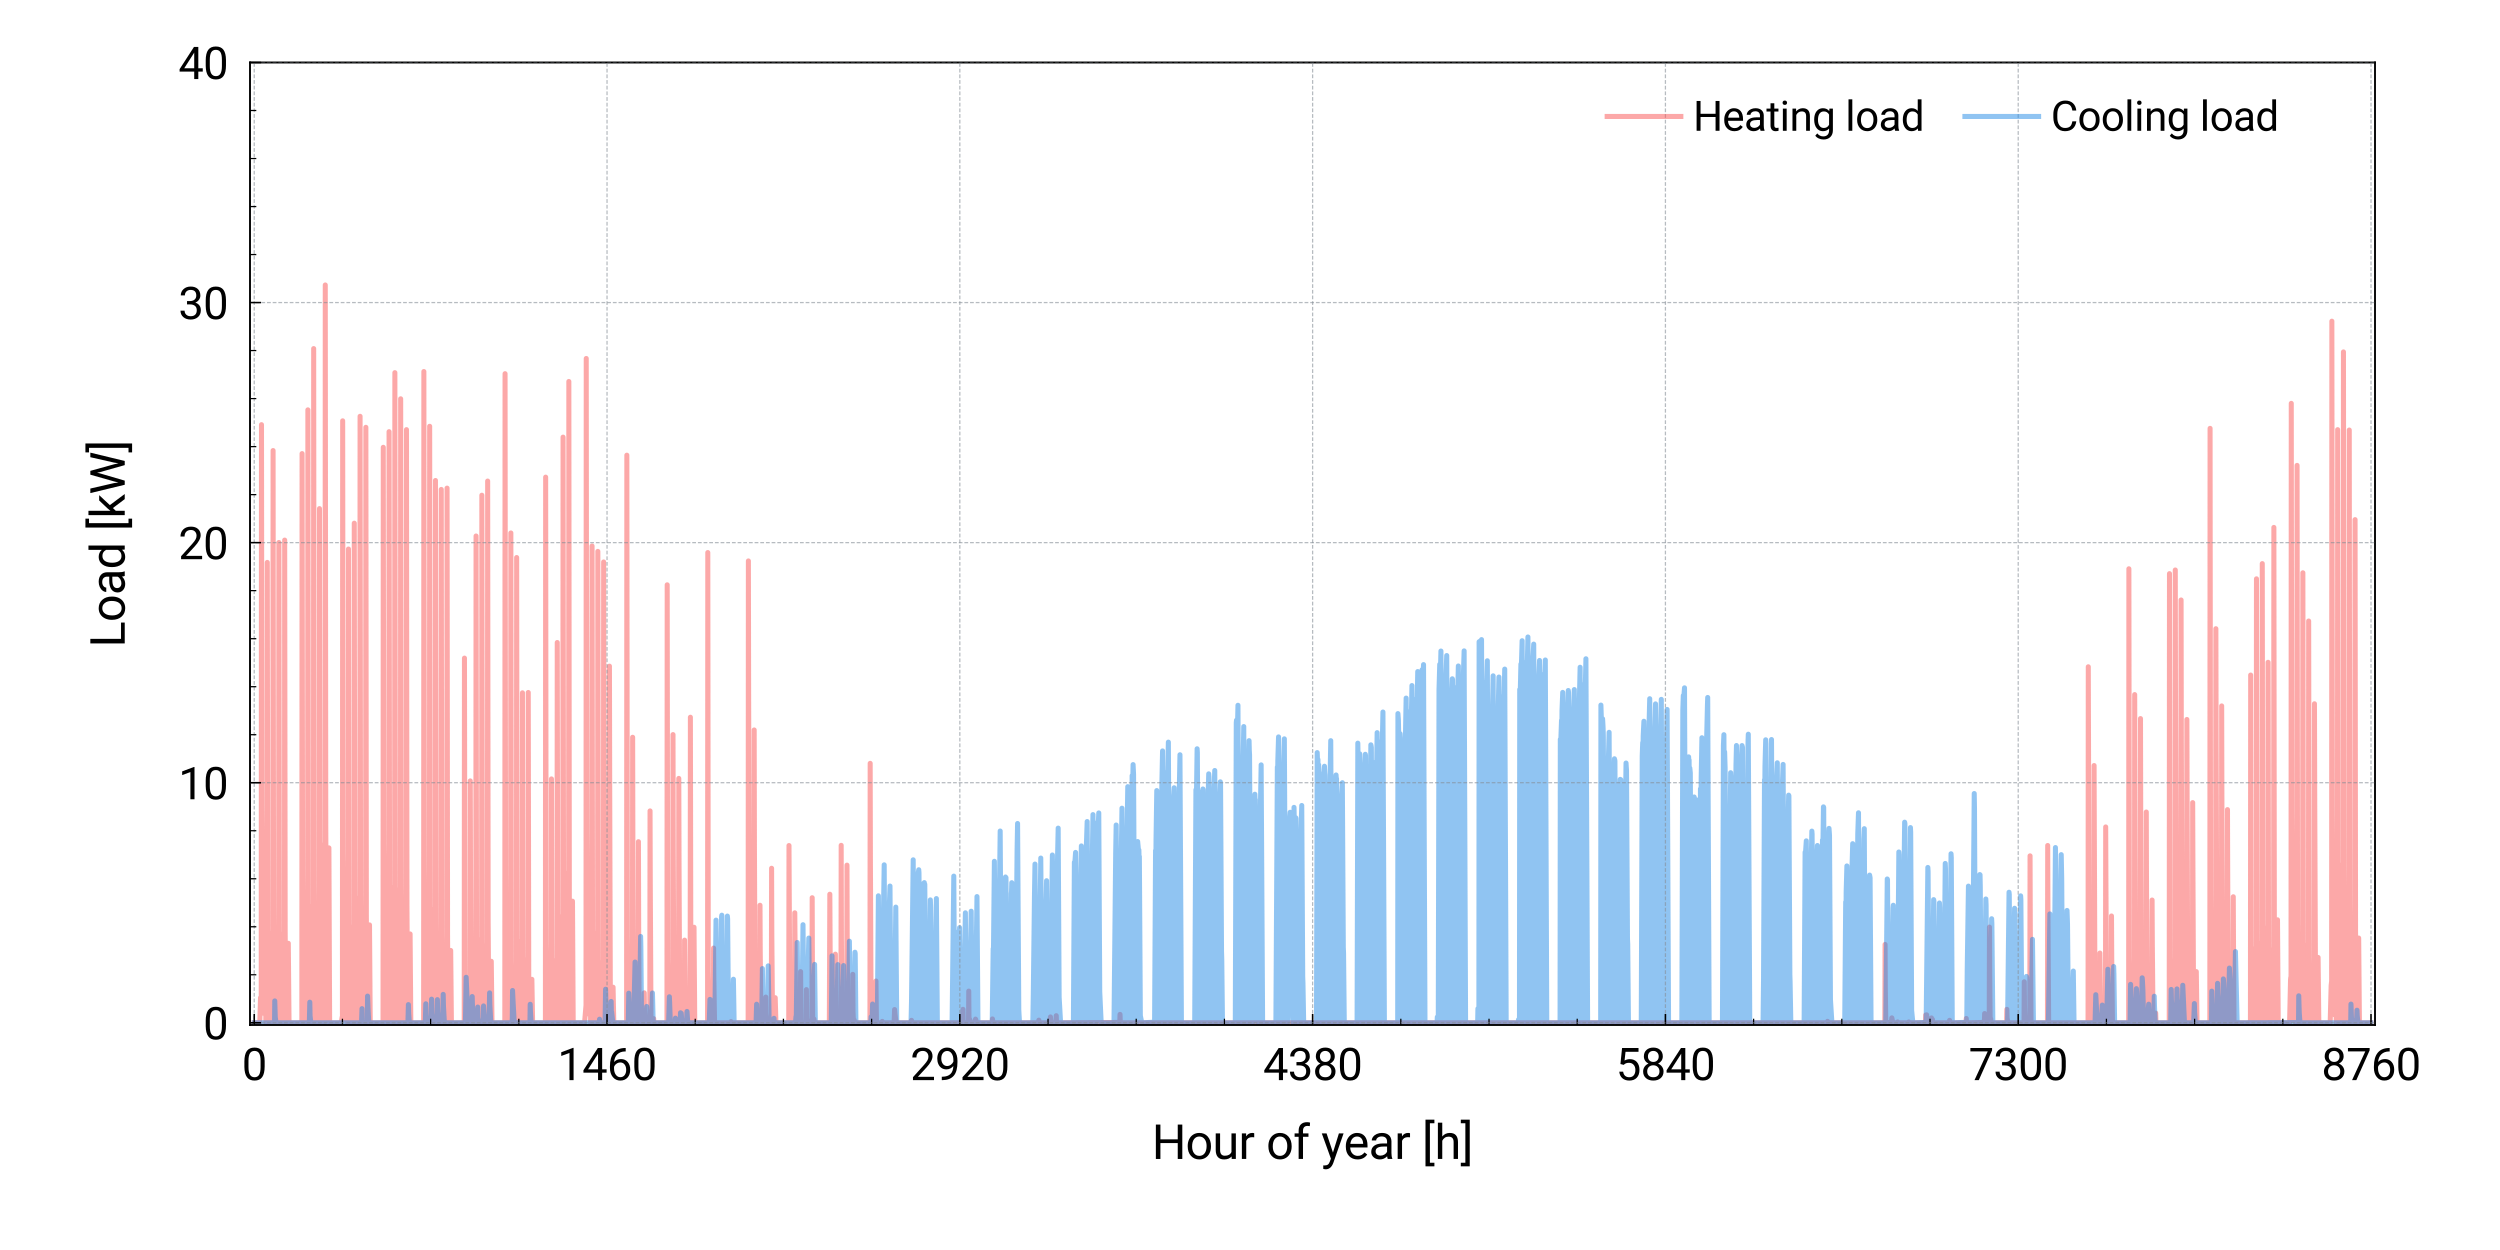 <?xml version="1.0" encoding="utf-8" standalone="no"?>
<!DOCTYPE svg PUBLIC "-//W3C//DTD SVG 1.1//EN"
  "http://www.w3.org/Graphics/SVG/1.1/DTD/svg11.dtd">
<svg xmlns:xlink="http://www.w3.org/1999/xlink" width="396.85pt" height="198.425pt" viewBox="0 0 396.85 198.425" xmlns="http://www.w3.org/2000/svg" version="1.1">
 <defs>
  <style type="text/css">*{stroke-linejoin: round; stroke-linecap: butt}</style>
 </defs>
 <g id="figure_1">
  <g id="patch_1">
   <path d="M 0 198.425 
L 396.85 198.425 
L 396.85 0 
L 0 0 
L 0 198.425 
z
" style="fill: none"/>
  </g>
  <g id="axes_1">
   <g id="patch_2">
    <path d="M 39.685 162.709 
L 377.008 162.709 
L 377.008 9.921 
L 39.685 9.921 
L 39.685 162.709 
z
" style="fill: none"/>
   </g>
   <g id="line2d_1">
    <path d="M 40.357 162.357 
L 41.239 162.357 
L 41.354 158.37 
L 41.431 160.114 
L 41.469 158.501 
L 41.508 67.413 
L 41.584 128.145 
L 41.738 152.637 
L 41.891 160.871 
L 42.045 144.44 
L 42.083 143.523 
L 42.198 162.357 
L 42.39 162.357 
L 42.428 89.277 
L 42.505 147.712 
L 42.62 162.332 
L 42.658 161.936 
L 42.774 162.357 
L 42.812 162.357 
L 43.004 148.166 
L 43.119 162.357 
L 43.311 162.357 
L 43.349 71.521 
L 43.426 145.001 
L 43.541 161.35 
L 43.579 160.329 
L 43.694 162.357 
L 43.733 162.357 
L 43.924 148.812 
L 44.039 162.357 
L 44.231 162.357 
L 44.27 86.116 
L 44.346 148.433 
L 44.461 161.48 
L 44.5 160.83 
L 44.615 162.357 
L 44.653 162.357 
L 44.845 148.292 
L 44.96 162.357 
L 45.152 162.357 
L 45.19 85.736 
L 45.267 147.599 
L 45.382 162.335 
L 45.42 161.556 
L 45.535 162.357 
L 45.574 162.357 
L 45.65 157.337 
L 45.765 149.737 
L 45.881 162.357 
L 47.914 162.357 
L 47.952 72.004 
L 48.029 138.764 
L 48.144 160.491 
L 48.182 159.86 
L 48.297 162.357 
L 48.335 162.357 
L 48.527 145.486 
L 48.642 162.357 
L 48.834 162.357 
L 48.873 65.062 
L 48.949 143.857 
L 49.064 160.591 
L 49.103 159.343 
L 49.256 162.357 
L 49.448 143.88 
L 49.563 162.357 
L 49.755 162.357 
L 49.793 55.337 
L 49.87 140.749 
L 49.985 159.104 
L 50.023 158.106 
L 50.1 162.047 
L 50.138 161.909 
L 50.177 161.61 
L 50.368 144.877 
L 50.484 162.357 
L 50.675 162.357 
L 50.714 80.737 
L 50.79 145.599 
L 50.905 156.298 
L 50.944 153.898 
L 51.021 157.813 
L 51.059 157.666 
L 51.097 157.241 
L 51.289 134.129 
L 51.404 162.357 
L 51.519 162.357 
L 51.558 161.966 
L 51.596 160.282 
L 51.634 45.237 
L 51.711 130.734 
L 51.826 154.991 
L 51.864 153.974 
L 51.98 158.126 
L 52.018 157.655 
L 52.21 134.591 
L 52.325 162.357 
L 54.166 162.357 
L 54.319 161.435 
L 54.358 161.741 
L 54.396 66.802 
L 54.473 135.22 
L 54.626 155.444 
L 54.78 161.802 
L 54.933 143.292 
L 54.971 144.694 
L 55.087 162.357 
L 55.278 162.357 
L 55.317 87.153 
L 55.393 147.034 
L 55.508 162.119 
L 55.547 161.06 
L 55.662 162.357 
L 55.7 162.357 
L 55.892 147.154 
L 56.007 162.357 
L 56.199 162.357 
L 56.237 83.049 
L 56.314 146.864 
L 56.429 159.701 
L 56.467 157.405 
L 56.621 161.898 
L 56.813 142.603 
L 56.928 162.357 
L 57.12 162.357 
L 57.158 66.085 
L 57.235 142.006 
L 57.35 159.673 
L 57.388 158.442 
L 57.541 162.357 
L 57.733 145.151 
L 57.848 162.357 
L 58.04 162.357 
L 58.078 67.833 
L 58.155 145.652 
L 58.27 161.051 
L 58.309 159.877 
L 58.424 162.357 
L 58.462 162.357 
L 58.654 146.82 
L 58.769 162.357 
L 60.764 162.357 
L 60.802 162.107 
L 60.84 71.007 
L 60.917 133.968 
L 61.07 153.174 
L 61.224 160.436 
L 61.416 140.59 
L 61.531 162.357 
L 61.722 162.357 
L 61.761 68.523 
L 61.838 142.067 
L 61.953 159.782 
L 61.991 158.549 
L 62.068 162.294 
L 62.144 162.162 
L 62.336 140.85 
L 62.451 162.357 
L 62.643 162.357 
L 62.681 59.156 
L 62.758 140.532 
L 62.873 158.283 
L 62.912 157.073 
L 63.065 161.959 
L 63.257 141.286 
L 63.372 162.357 
L 63.564 162.357 
L 63.602 63.307 
L 63.679 140.338 
L 63.794 159.468 
L 63.832 158.495 
L 63.986 162.357 
L 64.177 144.573 
L 64.292 162.357 
L 64.484 162.357 
L 64.523 68.2 
L 64.599 143.744 
L 64.714 161.117 
L 64.753 160.011 
L 64.868 162.357 
L 64.906 162.357 
L 65.098 148.256 
L 65.213 162.357 
L 67.246 162.357 
L 67.284 58.978 
L 67.361 137.173 
L 67.476 159.041 
L 67.515 158.025 
L 67.668 162.357 
L 67.86 144.886 
L 67.975 162.357 
L 68.167 162.357 
L 68.205 67.669 
L 68.282 144.619 
L 68.397 160.067 
L 68.435 158.779 
L 68.589 162.357 
L 68.78 144.349 
L 68.895 162.357 
L 69.087 162.357 
L 69.126 76.275 
L 69.202 146.114 
L 69.317 161.184 
L 69.356 160.2 
L 69.471 162.357 
L 69.509 162.357 
L 69.701 149.455 
L 69.816 162.357 
L 70.008 162.357 
L 70.046 77.695 
L 70.123 148.197 
L 70.238 161.96 
L 70.276 161.244 
L 70.391 162.357 
L 70.43 162.357 
L 70.468 161.416 
L 70.622 150.967 
L 70.737 162.357 
L 70.928 162.357 
L 70.967 77.487 
L 71.044 148.406 
L 71.159 162.264 
L 71.197 161.7 
L 71.312 162.357 
L 71.35 162.357 
L 71.427 157.75 
L 71.542 150.876 
L 71.657 162.357 
L 73.69 162.357 
L 73.729 104.468 
L 73.805 154.45 
L 73.959 162.357 
L 74.266 162.293 
L 74.304 161.881 
L 74.342 162.357 
L 74.611 162.357 
L 74.649 123.962 
L 74.688 137.95 
L 74.803 162.357 
L 75.071 162.357 
L 75.225 154.287 
L 75.34 162.357 
L 75.531 162.357 
L 75.57 85.085 
L 75.646 151.15 
L 75.762 162.357 
L 75.8 162.037 
L 75.915 162.357 
L 75.953 162.357 
L 76.145 149.152 
L 76.26 162.357 
L 76.452 162.357 
L 76.49 78.611 
L 76.567 149.231 
L 76.682 162.324 
L 76.721 161.337 
L 76.836 162.357 
L 76.874 162.357 
L 76.951 157.03 
L 77.066 150.118 
L 77.181 162.357 
L 77.373 162.357 
L 77.411 76.363 
L 77.488 146.191 
L 77.603 162.228 
L 77.641 161.457 
L 77.756 162.357 
L 77.795 162.357 
L 77.833 161.635 
L 77.986 152.595 
L 78.101 162.357 
L 80.134 162.357 
L 80.173 59.319 
L 80.249 138.479 
L 80.365 161.043 
L 80.403 160.758 
L 80.518 162.357 
L 80.556 162.357 
L 80.748 151.094 
L 80.863 162.357 
L 81.055 162.357 
L 81.093 84.601 
L 81.17 152.426 
L 81.323 162.357 
L 81.515 162.357 
L 81.592 159.372 
L 81.669 155.276 
L 81.784 162.357 
L 81.976 162.357 
L 82.014 88.501 
L 82.091 151.419 
L 82.206 162.334 
L 82.244 161.313 
L 82.359 162.357 
L 82.398 162.357 
L 82.474 155.992 
L 82.589 149.43 
L 82.704 162.357 
L 82.896 162.357 
L 82.935 109.979 
L 83.011 152.525 
L 83.165 162.357 
L 83.318 162.357 
L 83.356 161.882 
L 83.472 152.36 
L 83.51 152.538 
L 83.625 162.357 
L 83.817 162.357 
L 83.855 109.925 
L 83.932 154.999 
L 84.047 162.357 
L 84.277 162.357 
L 84.354 159.649 
L 84.43 155.458 
L 84.546 162.357 
L 86.579 162.357 
L 86.617 75.742 
L 86.694 149.531 
L 86.847 162.357 
L 87 162.357 
L 87.116 156.955 
L 87.154 152.674 
L 87.192 153.433 
L 87.307 162.357 
L 87.499 162.357 
L 87.538 123.646 
L 87.614 157.527 
L 87.729 162.357 
L 87.959 162.357 
L 88.113 152.488 
L 88.228 162.357 
L 88.42 162.357 
L 88.458 101.991 
L 88.535 153.128 
L 88.688 162.357 
L 88.842 162.357 
L 88.918 153.739 
L 89.033 145.518 
L 89.149 162.357 
L 89.34 162.357 
L 89.379 69.392 
L 89.455 143.687 
L 89.57 156.619 
L 89.609 155.071 
L 89.762 161.988 
L 89.954 138.619 
L 90.069 162.357 
L 90.261 162.357 
L 90.299 60.555 
L 90.376 142.999 
L 90.491 159.832 
L 90.529 158.562 
L 90.683 162.357 
L 90.875 143.053 
L 90.99 162.357 
L 92.793 162.357 
L 93.023 159.574 
L 93.061 56.905 
L 93.138 132.401 
L 93.253 154.424 
L 93.291 153.307 
L 93.445 160.95 
L 93.636 140.707 
L 93.752 162.357 
L 93.943 162.357 
L 93.982 86.674 
L 94.058 148.721 
L 94.173 162.328 
L 94.212 161.649 
L 94.327 162.357 
L 94.365 162.357 
L 94.557 148.138 
L 94.672 162.357 
L 94.864 162.357 
L 94.902 87.529 
L 94.979 153.204 
L 95.132 162.357 
L 95.324 162.357 
L 95.478 152.835 
L 95.593 162.357 
L 95.785 162.357 
L 95.823 89.208 
L 95.861 112.499 
L 96.015 162.357 
L 96.245 162.357 
L 96.322 160.676 
L 96.398 157.016 
L 96.513 162.357 
L 96.705 162.357 
L 96.743 105.745 
L 96.782 124.226 
L 96.897 162.357 
L 97.165 162.357 
L 97.242 160.406 
L 97.319 156.712 
L 97.434 162.357 
L 99.467 162.357 
L 99.505 72.257 
L 99.582 148.779 
L 99.735 162.357 
L 99.927 162.357 
L 100.004 161.196 
L 100.081 159.046 
L 100.196 162.357 
L 100.387 162.357 
L 100.426 117.035 
L 100.464 134.509 
L 100.579 162.357 
L 101.308 162.357 
L 101.346 133.609 
L 101.385 148.201 
L 101.462 162.357 
L 101.5 162.308 
L 101.692 162.357 
L 102.229 162.357 
L 102.267 157.603 
L 102.305 160.378 
L 102.42 162.357 
L 103.149 162.357 
L 103.188 128.724 
L 103.226 140.391 
L 103.341 162.357 
L 103.686 162.357 
L 103.725 162.232 
L 103.763 161.7 
L 103.801 162.357 
L 105.873 162.357 
L 105.911 92.835 
L 105.988 152.301 
L 106.141 162.357 
L 106.41 162.357 
L 106.486 160.614 
L 106.601 162.357 
L 106.793 162.357 
L 106.832 116.608 
L 106.87 134.737 
L 106.985 162.357 
L 107.369 162.357 
L 107.407 161.831 
L 107.445 162.357 
L 107.714 162.357 
L 107.752 123.564 
L 107.791 137.252 
L 107.906 162.357 
L 108.289 162.357 
L 108.328 161.915 
L 108.366 162.357 
L 108.634 162.357 
L 108.673 149.238 
L 108.711 152.62 
L 108.826 162.357 
L 109.171 162.357 
L 109.21 161.985 
L 109.248 160.144 
L 109.287 162.357 
L 109.555 162.357 
L 109.593 113.854 
L 109.67 156.61 
L 109.785 162.357 
L 109.824 162.351 
L 110.015 162.283 
L 110.169 147.192 
L 110.284 162.357 
L 112.317 162.357 
L 112.355 87.712 
L 112.432 154.297 
L 112.585 162.357 
L 112.892 162.357 
L 112.931 162.103 
L 112.969 162.357 
L 113.237 162.357 
L 113.276 150.499 
L 113.314 155.155 
L 113.429 162.357 
L 115.999 162.357 
L 116.038 162.169 
L 116.076 162.357 
L 118.761 162.357 
L 118.799 89.044 
L 118.838 110.32 
L 118.991 162.357 
L 119.298 162.357 
L 119.375 161.505 
L 119.49 162.357 
L 119.682 162.357 
L 119.72 115.876 
L 119.758 134.356 
L 119.873 162.357 
L 120.602 162.357 
L 120.641 143.7 
L 120.679 150.982 
L 120.794 162.357 
L 121.523 162.357 
L 121.561 158.275 
L 121.6 160.852 
L 121.715 162.357 
L 122.443 162.357 
L 122.482 137.829 
L 122.52 148.547 
L 122.635 162.357 
L 122.98 162.357 
L 123.057 158.376 
L 123.172 162.357 
L 125.205 162.357 
L 125.244 134.221 
L 125.282 141.519 
L 125.397 162.357 
L 126.126 162.357 
L 126.164 144.899 
L 126.203 149.506 
L 126.318 162.357 
L 127.046 162.357 
L 127.085 154.235 
L 127.123 158.985 
L 127.161 162.357 
L 127.238 162.35 
L 127.852 162.357 
L 127.967 162.357 
L 128.005 157.088 
L 128.044 161.256 
L 128.082 162.258 
L 128.159 161.967 
L 128.274 162.14 
L 128.427 162.35 
L 128.466 162.259 
L 128.542 162.357 
L 128.888 162.357 
L 128.926 142.506 
L 128.964 153.473 
L 129.003 162.357 
L 129.079 161.884 
L 129.156 162.356 
L 129.194 161.757 
L 129.233 162.059 
L 129.386 162.357 
L 131.649 162.357 
L 131.726 141.95 
L 131.841 162.357 
L 132.57 162.357 
L 132.608 151.464 
L 132.647 157.241 
L 132.723 162.357 
L 132.762 162.126 
L 132.8 162.136 
L 132.838 162.349 
L 132.877 161.773 
L 132.915 162.003 
L 133.03 162.349 
L 133.069 162.268 
L 133.145 162.357 
L 133.491 162.357 
L 133.529 134.19 
L 133.567 149.087 
L 133.644 162.357 
L 133.682 162.339 
L 133.951 162.357 
L 134.104 162.357 
L 134.411 162.357 
L 134.45 137.334 
L 134.488 150.949 
L 134.603 162.357 
L 134.68 162.357 
L 134.718 162.215 
L 134.795 162.35 
L 135.332 162.357 
L 135.37 154.668 
L 135.408 160.584 
L 135.485 162.357 
L 135.524 162.318 
L 135.562 161.878 
L 135.639 162.106 
L 135.792 162.357 
L 138.094 162.357 
L 138.132 121.173 
L 138.17 137.006 
L 138.285 162.357 
L 139.014 162.357 
L 139.052 155.725 
L 139.091 159.315 
L 139.129 162.357 
L 139.206 162.343 
L 139.551 162.356 
L 140.011 162.357 
L 140.05 162.132 
L 140.088 162.332 
L 140.318 162.357 
L 141.929 162.357 
L 142.006 160.257 
L 142.083 161.053 
L 142.236 162.357 
L 144.538 162.357 
L 144.691 161.968 
L 144.845 162.357 
L 152.823 162.357 
L 152.861 160.221 
L 152.9 162.357 
L 153.053 162.357 
L 153.744 162.357 
L 153.782 157.325 
L 153.82 162.275 
L 153.897 161.75 
L 153.935 161.872 
L 154.089 162.349 
L 154.626 162.357 
L 154.741 162.357 
L 154.856 161.771 
L 154.894 161.859 
L 155.009 162.357 
L 157.503 162.357 
L 157.541 161.746 
L 157.618 162.24 
L 157.771 162.357 
L 164.868 162.357 
L 164.906 161.939 
L 164.944 162.274 
L 165.098 162.357 
L 166.709 162.357 
L 166.747 161.428 
L 166.824 162.219 
L 166.977 162.357 
L 167.629 162.344 
L 167.668 161.23 
L 167.706 162.239 
L 167.859 162.357 
L 177.756 162.304 
L 177.794 161.025 
L 177.833 162.268 
L 177.986 162.357 
L 290.068 162.357 
L 290.107 162.127 
L 290.145 162.352 
L 290.989 162.357 
L 299.198 162.357 
L 299.236 149.92 
L 299.274 156.943 
L 299.351 162.357 
L 299.389 162.32 
L 299.581 162.357 
L 300.233 162.266 
L 300.31 161.576 
L 300.464 162.357 
L 301.192 162.357 
L 301.231 162.222 
L 301.307 162.357 
L 302.957 162.357 
L 302.995 162.226 
L 303.072 162.357 
L 305.642 162.357 
L 305.68 161.125 
L 305.719 162.357 
L 305.757 162.32 
L 305.834 161.097 
L 305.872 162.138 
L 306.025 162.357 
L 306.562 162.357 
L 306.601 161.587 
L 306.639 162.357 
L 306.716 162.357 
L 306.754 161.82 
L 306.793 162.294 
L 306.946 162.357 
L 309.439 162.357 
L 309.478 161.965 
L 309.516 162.13 
L 309.631 162.357 
L 312.086 162.357 
L 312.124 161.673 
L 312.163 162.357 
L 312.393 162.357 
L 314.963 162.298 
L 315.001 162.212 
L 315.04 160.89 
L 315.078 161.404 
L 315.116 162.272 
L 315.193 162.268 
L 315.346 162.357 
L 315.768 162.357 
L 315.807 147.167 
L 315.845 154.528 
L 315.922 162.357 
L 315.96 162.08 
L 315.999 161.717 
L 316.037 162.273 
L 316.229 162.357 
L 318.53 162.357 
L 318.569 160.224 
L 318.607 161.601 
L 318.722 162.357 
L 321.292 162.357 
L 321.33 155.847 
L 321.369 159.954 
L 321.445 162.357 
L 321.484 162.136 
L 321.522 161.713 
L 321.56 162.178 
L 321.752 162.357 
L 322.213 162.357 
L 322.251 135.858 
L 322.289 147.001 
L 322.404 162.357 
L 325.013 162.357 
L 325.051 134.214 
L 325.089 144.165 
L 325.205 162.357 
L 331.457 162.357 
L 331.495 105.845 
L 331.534 119.397 
L 331.649 162.357 
L 331.956 162.357 
L 331.994 162.084 
L 332.071 157.953 
L 332.186 162.357 
L 332.377 162.357 
L 332.416 121.521 
L 332.454 132.307 
L 332.569 162.357 
L 333.298 162.357 
L 333.336 151.287 
L 333.375 154.704 
L 333.49 162.357 
L 333.873 162.357 
L 333.912 161.831 
L 333.95 162.357 
L 334.219 162.357 
L 334.257 131.269 
L 334.295 140.497 
L 334.41 162.357 
L 335.139 162.357 
L 335.178 145.403 
L 335.216 152.133 
L 335.331 162.357 
L 337.901 162.357 
L 337.939 90.29 
L 338.016 151.93 
L 338.17 162.357 
L 338.361 162.357 
L 338.438 160.217 
L 338.515 157.162 
L 338.63 162.357 
L 338.822 162.357 
L 338.86 110.259 
L 338.898 126.813 
L 339.013 162.357 
L 339.32 162.357 
L 339.397 160.397 
L 339.435 159.179 
L 339.55 162.357 
L 339.742 162.357 
L 339.781 114.068 
L 339.819 130.552 
L 339.934 162.357 
L 340.279 162.357 
L 340.356 161.555 
L 340.471 162.357 
L 340.663 162.357 
L 340.701 128.903 
L 340.74 141.632 
L 340.855 162.357 
L 341.583 162.357 
L 341.622 142.873 
L 341.66 149.757 
L 341.775 162.357 
L 342.12 162.357 
L 342.159 162.095 
L 342.197 160.818 
L 342.236 162.357 
L 344.345 162.357 
L 344.384 91.06 
L 344.46 151.763 
L 344.575 162.357 
L 344.614 161.948 
L 344.729 162.357 
L 344.767 162.357 
L 344.806 161.634 
L 344.959 152.578 
L 345.074 162.357 
L 345.266 162.357 
L 345.304 90.481 
L 345.343 113.694 
L 345.496 162.357 
L 345.726 162.357 
L 345.88 154.807 
L 345.995 162.357 
L 346.186 162.357 
L 346.225 95.242 
L 346.263 117.463 
L 346.417 162.357 
L 346.647 162.357 
L 346.723 160.032 
L 346.8 156.757 
L 346.915 162.357 
L 347.107 162.357 
L 347.145 114.21 
L 347.184 129.021 
L 347.299 162.357 
L 347.644 162.279 
L 347.721 160.184 
L 347.836 162.357 
L 348.028 162.357 
L 348.066 127.406 
L 348.104 137.422 
L 348.219 162.357 
L 348.488 162.357 
L 348.641 154.232 
L 348.756 162.357 
L 350.789 162.357 
L 350.828 67.997 
L 350.904 141.701 
L 351.02 161.385 
L 351.058 161.013 
L 351.173 162.357 
L 351.211 162.357 
L 351.288 158.015 
L 351.403 153.291 
L 351.518 162.357 
L 351.71 162.357 
L 351.748 99.802 
L 351.787 118.736 
L 351.94 162.357 
L 352.17 162.357 
L 352.209 162.12 
L 352.324 157.353 
L 352.439 162.357 
L 352.631 162.357 
L 352.669 112.058 
L 352.707 128.096 
L 352.861 162.357 
L 353.168 162.256 
L 353.244 160.439 
L 353.359 162.357 
L 353.551 162.357 
L 353.59 128.519 
L 353.628 139.566 
L 353.743 162.357 
L 354.472 162.357 
L 354.51 142.352 
L 354.548 150.275 
L 354.625 162.357 
L 354.664 162.35 
L 355.469 162.357 
L 357.234 162.357 
L 357.272 107.158 
L 357.349 156.272 
L 357.464 162.357 
L 357.502 162.317 
L 357.656 162.357 
L 357.694 161.721 
L 357.847 150.629 
L 357.962 162.357 
L 358.154 162.357 
L 358.193 91.883 
L 358.269 150.512 
L 358.384 162.357 
L 358.423 161.952 
L 358.538 162.357 
L 358.576 162.357 
L 358.768 149.727 
L 358.883 162.357 
L 359.075 162.357 
L 359.113 89.468 
L 359.19 149.312 
L 359.305 162.357 
L 359.343 161.822 
L 359.458 162.357 
L 359.497 162.357 
L 359.65 147.348 
L 359.688 148.593 
L 359.804 162.357 
L 359.995 162.357 
L 360.034 105.135 
L 360.11 152.426 
L 360.264 162.357 
L 360.417 162.357 
L 360.456 161.894 
L 360.609 150.79 
L 360.724 162.357 
L 360.916 162.357 
L 360.954 83.725 
L 361.031 147.711 
L 361.146 160.848 
L 361.184 160.466 
L 361.3 162.357 
L 361.338 162.357 
L 361.53 146.013 
L 361.645 162.357 
L 363.448 162.357 
L 363.601 155.491 
L 363.639 155.149 
L 363.678 155.288 
L 363.716 64.032 
L 363.793 129.16 
L 363.946 154.642 
L 364.061 161.973 
L 364.1 161.925 
L 364.291 143.06 
L 364.407 162.357 
L 364.598 162.357 
L 364.637 73.877 
L 364.713 146.056 
L 364.828 162.165 
L 364.867 161.375 
L 364.982 162.357 
L 365.02 162.357 
L 365.212 150.012 
L 365.327 162.357 
L 365.519 162.357 
L 365.557 90.926 
L 365.634 150.118 
L 365.749 160.671 
L 365.787 160.658 
L 365.903 162.357 
L 365.941 162.357 
L 366.056 154.208 
L 366.133 150.031 
L 366.248 162.357 
L 366.44 162.357 
L 366.478 98.582 
L 366.555 152.06 
L 366.708 162.357 
L 366.9 162.357 
L 367.053 156.41 
L 367.168 162.357 
L 367.36 162.357 
L 367.398 111.718 
L 367.437 126.174 
L 367.59 162.357 
L 367.82 162.357 
L 367.974 151.984 
L 368.089 162.357 
L 369.892 162.357 
L 370.045 156.454 
L 370.122 155.721 
L 370.16 50.986 
L 370.237 129.091 
L 370.352 155.255 
L 370.39 154.356 
L 370.544 161.075 
L 370.697 141.302 
L 370.736 141.371 
L 370.851 162.357 
L 371.042 162.357 
L 371.081 68.204 
L 371.158 141.677 
L 371.349 158.51 
L 371.388 158.94 
L 371.426 158.846 
L 371.464 158.267 
L 371.618 138.283 
L 371.656 137.335 
L 371.771 162.357 
L 371.963 162.357 
L 372.001 55.863 
L 372.078 137.942 
L 372.193 158.04 
L 372.232 157.068 
L 372.347 162.136 
L 372.385 162.021 
L 372.577 142.264 
L 372.692 162.357 
L 372.884 162.357 
L 372.922 68.264 
L 372.999 143.113 
L 373.114 160.435 
L 373.152 159.379 
L 373.267 162.357 
L 373.306 162.357 
L 373.497 147.535 
L 373.612 162.357 
L 373.804 162.357 
L 373.843 82.486 
L 373.919 147.528 
L 374.034 161.762 
L 374.073 161.031 
L 374.188 162.357 
L 374.226 162.357 
L 374.418 148.907 
L 374.533 162.357 
L 376.336 162.357 
L 376.336 162.357 
" clip-path="url(#p391b84f41b)" style="fill: none; stroke: #fa5252; stroke-opacity: 0.5; stroke-width: 0.8; stroke-linecap: square"/>
   </g>
   <g id="line2d_2">
    <path d="M 40.357 162.357 
L 43.579 162.357 
L 43.617 158.885 
L 43.694 161.453 
L 43.809 162.357 
L 49.103 162.357 
L 49.179 159.089 
L 49.218 161.209 
L 49.333 162.357 
L 57.388 162.357 
L 57.465 160.113 
L 57.503 161.986 
L 57.618 162.357 
L 58.309 162.269 
L 58.347 158.121 
L 58.424 160.147 
L 58.539 162.357 
L 64.753 162.357 
L 64.829 159.471 
L 64.868 160.883 
L 64.983 162.357 
L 67.515 162.357 
L 67.591 159.344 
L 67.63 161.053 
L 67.745 162.357 
L 68.435 162.357 
L 68.512 158.608 
L 68.55 160.712 
L 68.665 162.357 
L 69.356 162.357 
L 69.432 158.681 
L 69.471 160.56 
L 69.586 162.357 
L 70.238 162.357 
L 70.276 161.958 
L 70.353 157.846 
L 70.391 159.622 
L 70.545 162.357 
L 73.882 162.357 
L 73.997 155.134 
L 74.074 156.961 
L 74.304 162.357 
L 74.841 162.357 
L 74.879 161.898 
L 74.956 158.191 
L 74.994 159.505 
L 75.148 162.357 
L 75.762 162.357 
L 75.838 159.862 
L 75.877 161.509 
L 75.992 162.357 
L 76.721 162.357 
L 76.759 159.682 
L 76.836 160.799 
L 76.951 162.357 
L 77.641 162.357 
L 77.718 157.608 
L 77.756 159.487 
L 77.91 162.357 
L 81.285 162.357 
L 81.323 161.466 
L 81.362 157.232 
L 81.439 158.862 
L 81.63 162.357 
L 84.085 162.357 
L 84.124 162.133 
L 84.162 159.421 
L 84.2 160.491 
L 84.315 162.357 
L 95.132 162.357 
L 95.171 161.789 
L 95.209 162.357 
L 96.015 162.357 
L 96.053 162.082 
L 96.13 157.029 
L 96.168 158.69 
L 96.36 162.357 
L 96.897 162.357 
L 97.012 158.968 
L 97.05 160.735 
L 97.089 160.632 
L 97.28 162.357 
L 99.735 162.357 
L 99.812 157.662 
L 99.85 158.938 
L 100.042 162.357 
L 100.579 162.357 
L 100.809 152.715 
L 100.963 162.357 
L 101.462 162.357 
L 101.538 159.443 
L 101.653 151.289 
L 101.692 148.655 
L 101.73 150.336 
L 101.845 162.357 
L 102.497 162.357 
L 102.651 159.766 
L 102.766 162.357 
L 103.418 162.357 
L 103.571 157.628 
L 103.686 162.357 
L 106.141 162.357 
L 106.256 158.23 
L 106.295 159.116 
L 106.41 162.357 
L 107.177 162.357 
L 107.215 161.621 
L 107.254 162.357 
L 107.982 162.357 
L 108.021 160.768 
L 108.097 161.315 
L 108.136 160.854 
L 108.251 162.357 
L 108.98 162.357 
L 109.056 160.562 
L 109.171 162.357 
L 112.585 162.357 
L 112.7 158.644 
L 112.739 158.667 
L 112.892 162.357 
L 113.468 162.357 
L 113.583 152.666 
L 113.659 146.062 
L 113.813 162.357 
L 114.311 162.357 
L 114.35 161.048 
L 114.542 145.52 
L 114.58 145.278 
L 114.733 162.357 
L 115.232 162.357 
L 115.347 158.728 
L 115.462 145.418 
L 115.501 145.854 
L 115.654 162.357 
L 116.191 162.357 
L 116.421 155.443 
L 116.536 162.357 
L 119.988 162.357 
L 120.027 162.076 
L 120.104 159.412 
L 120.219 162.357 
L 120.871 162.357 
L 120.909 161.928 
L 121.024 153.754 
L 121.139 162.357 
L 121.791 162.357 
L 121.945 153.321 
L 122.098 162.357 
L 122.827 162.269 
L 122.865 161.649 
L 122.904 162.357 
L 126.279 162.357 
L 126.356 161.367 
L 126.394 162.357 
L 126.548 149.61 
L 126.701 162.357 
L 127.161 162.357 
L 127.277 159.92 
L 127.315 160.108 
L 127.468 146.788 
L 127.622 162.357 
L 128.044 162.357 
L 128.082 162.227 
L 128.389 148.91 
L 128.542 162.357 
L 129.003 162.357 
L 129.041 162.221 
L 129.31 153.092 
L 129.425 162.357 
L 131.956 162.357 
L 132.033 155.751 
L 132.071 151.73 
L 132.186 162.357 
L 132.723 162.357 
L 132.915 157.985 
L 132.992 153.121 
L 133.145 162.357 
L 133.644 162.357 
L 133.721 161.818 
L 133.759 162.357 
L 133.912 153.274 
L 134.066 162.357 
L 134.68 162.357 
L 134.833 149.409 
L 134.987 162.357 
L 135.485 162.357 
L 135.524 162.228 
L 135.715 151.155 
L 135.754 151.355 
L 135.869 162.357 
L 138.247 162.357 
L 138.285 161.414 
L 138.324 161.756 
L 138.4 162.357 
L 138.439 162.185 
L 138.515 159.379 
L 138.631 162.357 
L 139.129 162.357 
L 139.244 159.532 
L 139.283 160.135 
L 139.436 142.201 
L 139.589 162.357 
L 140.011 162.357 
L 140.127 152.069 
L 140.357 137.282 
L 140.51 162.357 
L 140.932 162.357 
L 141.009 158.441 
L 141.162 144.114 
L 141.277 140.653 
L 141.431 162.357 
L 141.929 162.357 
L 142.044 157.183 
L 142.198 143.993 
L 142.351 162.357 
L 144.614 162.357 
L 144.691 159.074 
L 144.96 136.487 
L 145.113 161.207 
L 145.305 162.357 
L 145.535 162.357 
L 145.688 139.495 
L 145.727 144.229 
L 145.765 138.522 
L 145.842 138.065 
L 145.88 138.57 
L 146.034 162.357 
L 146.456 162.357 
L 146.609 140.228 
L 146.647 147.229 
L 146.686 140.559 
L 146.724 140.105 
L 146.762 141.091 
L 146.801 140.372 
L 146.954 162.357 
L 147.376 162.357 
L 147.453 161.149 
L 147.683 142.85 
L 147.721 143.848 
L 147.875 162.357 
L 148.374 162.357 
L 148.565 146.938 
L 148.642 142.639 
L 148.795 162.357 
L 151.135 162.357 
L 151.404 139.076 
L 151.557 162.357 
L 151.979 162.357 
L 152.056 160.882 
L 152.248 147.758 
L 152.286 149.169 
L 152.324 147.254 
L 152.439 162.357 
L 152.9 162.357 
L 152.938 162.16 
L 153.245 144.898 
L 153.398 162.357 
L 153.82 162.357 
L 153.897 160.732 
L 154.166 144.646 
L 154.319 162.357 
L 154.741 162.357 
L 154.818 161.7 
L 155.086 142.322 
L 155.24 162.357 
L 157.503 162.357 
L 157.656 150.604 
L 157.695 151.581 
L 157.848 136.722 
L 158.04 161.511 
L 158.155 162.357 
L 158.423 162.357 
L 158.577 139.862 
L 158.615 144.141 
L 158.769 131.916 
L 158.96 160.973 
L 159.075 162.357 
L 159.344 162.357 
L 159.497 141.312 
L 159.536 146.844 
L 159.574 140.201 
L 159.612 139.213 
L 159.651 140.404 
L 159.689 139.316 
L 159.843 162.357 
L 160.265 162.357 
L 160.341 159.538 
L 160.533 141.827 
L 160.571 141.48 
L 160.61 140.118 
L 160.763 162.357 
L 161.185 162.357 
L 161.454 134.869 
L 161.53 130.72 
L 161.722 160.287 
L 161.837 162.357 
L 163.947 162.357 
L 164.024 157.896 
L 164.215 141.818 
L 164.292 137.164 
L 164.484 161.798 
L 164.599 162.357 
L 164.868 162.357 
L 165.213 136.21 
L 165.405 161.962 
L 165.52 162.357 
L 165.788 162.357 
L 165.865 159.447 
L 166.018 144.933 
L 166.133 139.804 
L 166.287 161.509 
L 166.44 162.357 
L 166.709 162.357 
L 167.054 135.723 
L 167.246 161.623 
L 167.361 162.357 
L 167.629 162.314 
L 167.783 139.691 
L 167.821 143.506 
L 167.859 136.869 
L 167.975 131.458 
L 168.128 158.286 
L 168.358 162.357 
L 170.391 162.357 
L 170.545 136.874 
L 170.583 141.869 
L 170.621 136.945 
L 170.736 135.312 
L 170.89 160.897 
L 171.043 162.357 
L 171.312 162.357 
L 171.465 140.936 
L 171.503 146.238 
L 171.542 139.491 
L 171.657 134.283 
L 171.849 162.091 
L 171.964 162.357 
L 172.232 162.357 
L 172.386 136.819 
L 172.424 140.309 
L 172.462 133.919 
L 172.577 130.411 
L 172.731 158.677 
L 172.923 162.357 
L 173.153 162.357 
L 173.306 136.925 
L 173.345 139.43 
L 173.498 129.31 
L 173.652 156.83 
L 173.882 162.357 
L 173.997 162.357 
L 174.035 162.246 
L 174.073 161.746 
L 174.112 130.637 
L 174.189 133.77 
L 174.227 132.843 
L 174.265 137.303 
L 174.304 131.566 
L 174.419 129.046 
L 174.572 157.412 
L 174.802 162.357 
L 176.835 162.357 
L 177.104 135.334 
L 177.18 130.963 
L 177.372 159.712 
L 177.487 162.357 
L 177.717 162.357 
L 177.756 162.188 
L 177.909 137.435 
L 177.948 141.388 
L 177.986 136.014 
L 178.101 128.295 
L 178.293 158.815 
L 178.408 162.357 
L 178.638 162.357 
L 178.676 161.521 
L 178.83 133.679 
L 178.868 137.823 
L 178.907 132.138 
L 179.022 124.875 
L 179.213 155.254 
L 179.329 162.357 
L 179.52 162.357 
L 179.597 152.814 
L 179.712 123.123 
L 179.75 123.853 
L 179.789 128.743 
L 179.827 123.327 
L 179.866 121.371 
L 179.942 122.902 
L 180.096 150.708 
L 180.134 152.557 
L 180.249 162.357 
L 180.441 162.357 
L 180.594 133.586 
L 180.748 135.243 
L 180.786 134.927 
L 180.824 136.634 
L 180.863 135.953 
L 181.016 161.217 
L 181.246 162.357 
L 183.279 162.263 
L 183.433 135.004 
L 183.471 139.058 
L 183.51 133.173 
L 183.625 125.495 
L 183.855 162.357 
L 184.123 162.357 
L 184.2 155.225 
L 184.353 125.713 
L 184.392 130.241 
L 184.43 124.709 
L 184.545 119.2 
L 184.775 162.357 
L 185.044 162.357 
L 185.121 152.576 
L 185.236 122.544 
L 185.274 123.203 
L 185.312 128.365 
L 185.351 123.611 
L 185.466 117.807 
L 185.696 162.357 
L 185.964 162.357 
L 186.195 127.569 
L 186.233 131.773 
L 186.271 126.942 
L 186.386 125.048 
L 186.578 154.596 
L 186.693 162.357 
L 186.885 162.357 
L 186.962 157.503 
L 187.115 126.167 
L 187.154 131.224 
L 187.192 125.855 
L 187.307 119.808 
L 187.537 162.357 
L 189.647 162.357 
L 189.839 125.365 
L 189.915 126.851 
L 190.03 118.861 
L 190.069 119.441 
L 190.222 148.744 
L 190.261 149.919 
L 190.376 162.357 
L 190.567 162.357 
L 190.683 125.703 
L 190.759 128.362 
L 190.798 127.793 
L 190.836 132.655 
L 190.874 127.441 
L 190.951 125.242 
L 190.989 125.341 
L 191.143 152.439 
L 191.181 153.512 
L 191.296 162.357 
L 191.488 162.357 
L 191.565 155.386 
L 191.718 128.503 
L 191.757 131.717 
L 191.795 125.686 
L 191.872 122.84 
L 191.91 123.254 
L 192.063 151.001 
L 192.102 151.796 
L 192.217 162.357 
L 192.409 162.357 
L 192.524 125.417 
L 192.6 126.298 
L 192.639 125.566 
L 192.677 129.759 
L 192.716 125.142 
L 192.831 122.307 
L 192.984 149.759 
L 193.022 151.231 
L 193.137 162.357 
L 193.329 162.357 
L 193.444 126.28 
L 193.521 127.391 
L 193.559 127.225 
L 193.598 131.572 
L 193.636 126.139 
L 193.713 124.106 
L 193.751 124.499 
L 193.905 151.068 
L 193.943 152.285 
L 194.058 162.357 
L 196.091 162.357 
L 196.244 114.715 
L 196.283 114.324 
L 196.36 122.134 
L 196.398 117.34 
L 196.513 111.956 
L 196.743 162.357 
L 197.012 162.357 
L 197.203 121.876 
L 197.242 120.631 
L 197.28 126.459 
L 197.318 121.72 
L 197.434 115.334 
L 197.664 162.357 
L 197.932 162.357 
L 198.124 119.736 
L 198.162 119.902 
L 198.201 124.719 
L 198.239 119.459 
L 198.277 117.571 
L 198.316 119.15 
L 198.354 119.785 
L 198.508 146.9 
L 198.546 148.272 
L 198.661 162.357 
L 198.853 162.357 
L 199.045 127.15 
L 199.083 126.867 
L 199.121 131.319 
L 199.16 127.022 
L 199.198 126.077 
L 199.236 127.345 
L 199.275 126.921 
L 199.428 155.027 
L 199.658 162.357 
L 199.773 162.357 
L 199.85 159.626 
L 200.004 129.564 
L 200.042 133.865 
L 200.08 128.022 
L 200.195 121.416 
L 200.426 162.357 
L 202.535 162.357 
L 202.765 121.753 
L 202.804 125.947 
L 202.842 120.729 
L 202.957 116.975 
L 203.187 162.357 
L 203.456 162.357 
L 203.686 123.953 
L 203.724 127.116 
L 203.763 121.507 
L 203.878 117.284 
L 204.108 162.357 
L 204.376 162.357 
L 204.491 130.367 
L 204.568 130.462 
L 204.607 130.1 
L 204.645 135.861 
L 204.683 130.268 
L 204.798 128.943 
L 204.952 155.776 
L 205.22 162.357 
L 205.297 162.357 
L 205.374 157.655 
L 205.412 128.163 
L 205.489 131.76 
L 205.527 131.241 
L 205.565 136.335 
L 205.604 131.378 
L 205.681 129.804 
L 205.719 129.867 
L 205.872 156.365 
L 205.911 157.326 
L 206.026 162.357 
L 206.218 162.357 
L 206.294 161.192 
L 206.409 134.444 
L 206.448 133.586 
L 206.486 138.106 
L 206.524 131.798 
L 206.64 127.863 
L 206.793 155.069 
L 206.831 156.032 
L 206.946 162.357 
L 208.979 162.357 
L 209.094 119.466 
L 209.133 120.525 
L 209.171 121.098 
L 209.21 120.564 
L 209.248 126.167 
L 209.325 121.401 
L 209.363 122.683 
L 209.401 122.597 
L 209.555 149.818 
L 209.593 150.868 
L 209.708 162.357 
L 209.9 162.357 
L 210.13 124.728 
L 210.168 127.64 
L 210.207 122.135 
L 210.245 121.634 
L 210.284 122.569 
L 210.322 123.051 
L 210.475 149.533 
L 210.514 150.646 
L 210.629 162.357 
L 210.821 162.357 
L 210.974 125.182 
L 211.012 125.824 
L 211.089 126.331 
L 211.242 117.575 
L 211.396 147.096 
L 211.434 148.376 
L 211.549 162.357 
L 211.741 162.357 
L 211.856 123.428 
L 211.895 123.655 
L 211.933 124.526 
L 211.971 123.76 
L 212.01 128.83 
L 212.048 123.678 
L 212.086 123.019 
L 212.125 123.709 
L 212.163 123.599 
L 212.317 151.207 
L 212.355 152.491 
L 212.47 162.357 
L 212.662 162.357 
L 212.892 126.674 
L 212.93 131.837 
L 212.969 126.163 
L 213.084 124.246 
L 213.237 150.378 
L 213.275 151.25 
L 213.391 162.357 
L 215.424 162.357 
L 215.539 117.968 
L 215.577 120.118 
L 215.692 127.06 
L 215.845 119.663 
L 215.999 146.918 
L 216.037 148.22 
L 216.152 162.357 
L 216.344 162.357 
L 216.459 121.91 
L 216.498 122.406 
L 216.536 123.068 
L 216.574 122.155 
L 216.613 126.346 
L 216.651 121.173 
L 216.728 119.735 
L 216.766 119.953 
L 216.919 148.64 
L 216.958 149.814 
L 217.073 162.357 
L 217.265 162.357 
L 217.418 122.298 
L 217.495 121.523 
L 217.533 124.89 
L 217.61 118.233 
L 217.648 118.405 
L 217.687 118.667 
L 217.84 146.273 
L 217.878 147.47 
L 217.994 162.357 
L 218.185 162.357 
L 218.3 121.012 
L 218.339 122.308 
L 218.454 127.721 
L 218.607 116.298 
L 218.761 146.262 
L 218.799 148.003 
L 218.914 162.357 
L 219.106 162.357 
L 219.298 117.696 
L 219.336 117.864 
L 219.374 123.467 
L 219.413 118.552 
L 219.528 113.026 
L 219.758 162.357 
L 221.868 162.357 
L 221.906 113.275 
L 221.983 114.331 
L 222.136 122.178 
L 222.213 116.457 
L 222.251 116.467 
L 222.29 117.121 
L 222.443 146.215 
L 222.481 147.629 
L 222.597 162.357 
L 222.788 162.357 
L 222.98 117.791 
L 223.018 117.473 
L 223.057 122.594 
L 223.095 117.066 
L 223.21 110.816 
L 223.479 162.357 
L 223.709 162.357 
L 223.862 113.946 
L 223.901 112.91 
L 223.939 113.912 
L 223.977 119.786 
L 224.016 114.837 
L 224.131 108.825 
L 224.399 162.357 
L 224.629 162.357 
L 224.783 112.25 
L 224.821 110.938 
L 224.86 111.135 
L 224.898 117.331 
L 224.936 112.789 
L 225.051 106.602 
L 225.32 162.357 
L 225.55 162.357 
L 225.704 106.805 
L 225.742 106.318 
L 225.78 107.089 
L 225.819 112.398 
L 225.857 108.3 
L 225.972 105.499 
L 226.202 162.357 
L 228.12 162.357 
L 228.158 161.441 
L 228.235 161.757 
L 228.312 162.357 
L 228.427 109.522 
L 228.542 105.459 
L 228.58 112.056 
L 228.657 106.394 
L 228.734 103.346 
L 229.002 162.357 
L 229.232 162.357 
L 229.348 111.492 
L 229.463 107.524 
L 229.501 112.338 
L 229.539 107.227 
L 229.654 104.062 
L 229.923 162.357 
L 230.153 162.357 
L 230.306 113.487 
L 230.383 110.744 
L 230.422 115.007 
L 230.46 109.729 
L 230.537 107.75 
L 230.575 107.843 
L 230.805 162.357 
L 231.074 162.357 
L 231.227 110.198 
L 231.265 109.072 
L 231.304 109.7 
L 231.342 116.059 
L 231.381 111.094 
L 231.496 105.718 
L 231.764 162.357 
L 231.994 162.357 
L 232.109 113.309 
L 232.416 103.32 
L 232.646 162.357 
L 234.564 162.357 
L 234.603 160.114 
L 234.679 161.588 
L 234.756 162.21 
L 234.794 101.873 
L 234.871 104.191 
L 234.948 101.77 
L 234.986 103.171 
L 235.025 109.198 
L 235.063 104.408 
L 235.178 101.531 
L 235.408 162.357 
L 235.677 162.357 
L 235.83 109.483 
L 235.868 108.241 
L 235.907 108.556 
L 235.945 113.68 
L 235.983 108.983 
L 236.099 104.891 
L 236.367 162.357 
L 236.597 162.357 
L 236.751 113.931 
L 236.827 112.339 
L 236.866 118.383 
L 236.904 113.212 
L 237.019 107.281 
L 237.249 162.357 
L 237.518 162.357 
L 237.671 115.173 
L 237.748 112.728 
L 237.786 118.001 
L 237.825 112.656 
L 237.94 107.476 
L 238.208 162.357 
L 238.438 162.357 
L 238.592 115.326 
L 238.669 110.485 
L 238.707 115.969 
L 238.745 111.153 
L 238.86 106.212 
L 239.091 162.357 
L 241.008 162.357 
L 241.047 161.86 
L 241.123 162.128 
L 241.2 162.357 
L 241.239 109.447 
L 241.315 110.345 
L 241.43 105.412 
L 241.469 110.799 
L 241.507 105.638 
L 241.622 101.706 
L 241.891 162.357 
L 242.121 162.357 
L 242.274 107.355 
L 242.313 105.084 
L 242.351 105.244 
L 242.389 111.264 
L 242.428 106.045 
L 242.543 101.114 
L 242.811 162.357 
L 243.041 162.357 
L 243.195 106.562 
L 243.272 104.758 
L 243.31 109.378 
L 243.348 104.374 
L 243.463 102.248 
L 243.617 136.771 
L 243.655 138.166 
L 243.77 162.357 
L 243.962 162.357 
L 244.115 109.306 
L 244.154 107.492 
L 244.192 107.773 
L 244.23 112.719 
L 244.269 107.388 
L 244.384 104.841 
L 244.614 162.357 
L 244.883 162.357 
L 245.036 108.638 
L 245.074 106.989 
L 245.113 107.165 
L 245.151 112.583 
L 245.189 107.91 
L 245.305 104.767 
L 245.535 162.357 
L 247.644 162.357 
L 247.683 117.371 
L 247.759 117.704 
L 247.875 114.341 
L 247.913 119.693 
L 247.951 112.827 
L 248.066 109.911 
L 248.22 142.065 
L 248.258 143.457 
L 248.373 162.357 
L 248.565 162.357 
L 248.68 115.442 
L 248.718 115.903 
L 248.795 112.975 
L 248.833 117.165 
L 248.872 111.63 
L 248.949 109.611 
L 248.987 109.895 
L 249.217 162.357 
L 249.486 162.357 
L 249.601 117.932 
L 249.716 113.867 
L 249.754 118.159 
L 249.792 112.419 
L 249.907 109.462 
L 250.138 162.357 
L 250.406 162.357 
L 250.521 117.394 
L 250.636 112.64 
L 250.675 116.882 
L 250.713 110.944 
L 250.828 105.921 
L 251.058 162.357 
L 251.327 162.357 
L 251.48 110.36 
L 251.519 108.602 
L 251.557 108.943 
L 251.595 114.925 
L 251.634 109.807 
L 251.749 104.574 
L 252.017 162.357 
L 254.089 162.357 
L 254.127 111.924 
L 254.204 114.209 
L 254.357 118.698 
L 254.395 114.104 
L 254.472 115.498 
L 254.51 116.799 
L 254.664 145.911 
L 254.702 146.949 
L 254.817 162.357 
L 255.009 162.357 
L 255.163 123.76 
L 255.239 122.456 
L 255.278 126.703 
L 255.316 120.471 
L 255.431 116.248 
L 255.585 146.556 
L 255.623 147.977 
L 255.738 162.357 
L 255.93 162.357 
L 256.045 122.944 
L 256.083 124.581 
L 256.122 124.362 
L 256.275 120.448 
L 256.198 125.863 
L 256.313 120.563 
L 256.352 120.808 
L 256.505 147.944 
L 256.543 149.05 
L 256.659 162.357 
L 256.85 162.357 
L 257.004 125.164 
L 257.042 125.854 
L 257.08 125.45 
L 257.119 130.655 
L 257.157 124.95 
L 257.196 123.717 
L 257.272 123.759 
L 257.426 151.088 
L 257.464 152.303 
L 257.579 162.357 
L 257.771 162.357 
L 258.001 124.333 
L 258.039 126.798 
L 258.116 121.122 
L 258.154 121.758 
L 258.193 122.244 
L 258.346 148.992 
L 258.385 149.874 
L 258.5 162.357 
L 260.533 162.357 
L 260.686 120.005 
L 260.763 117.879 
L 260.801 122.024 
L 260.84 116.805 
L 260.955 114.494 
L 261.185 162.357 
L 261.453 162.357 
L 261.607 119.281 
L 261.683 116.937 
L 261.722 121.459 
L 261.76 115.567 
L 261.875 110.914 
L 262.105 162.357 
L 262.374 162.357 
L 262.604 118.661 
L 262.642 122.207 
L 262.681 115.884 
L 262.796 111.735 
L 263.026 162.357 
L 263.294 162.357 
L 263.525 115.735 
L 263.563 120.738 
L 263.601 115.615 
L 263.716 111.017 
L 263.947 162.357 
L 264.215 162.357 
L 264.407 118.031 
L 264.445 118.137 
L 264.484 123.338 
L 264.522 117.93 
L 264.637 112.617 
L 264.867 162.357 
L 266.977 162.357 
L 267.13 112.741 
L 267.207 110.404 
L 267.245 115.586 
L 267.284 110.744 
L 267.399 109.187 
L 267.629 162.357 
L 267.897 162.357 
L 268.051 120.145 
L 268.089 121.057 
L 268.128 120.64 
L 268.166 127.168 
L 268.243 121.922 
L 268.319 122.702 
L 268.473 151.066 
L 268.511 152.559 
L 268.626 162.357 
L 268.818 162.357 
L 268.933 126.514 
L 269.048 128.379 
L 269.087 133.675 
L 269.125 128.149 
L 269.24 126.94 
L 269.393 153.967 
L 269.432 155.023 
L 269.547 162.357 
L 269.739 162.357 
L 269.815 158.941 
L 269.93 125.216 
L 269.969 125.229 
L 270.007 129.726 
L 270.046 123.419 
L 270.161 117.109 
L 270.391 162.357 
L 270.659 162.357 
L 270.813 121.466 
L 271.043 111.755 
L 271.081 110.717 
L 271.311 162.357 
L 273.421 162.357 
L 273.574 118.321 
L 273.651 116.625 
L 273.69 122.062 
L 273.766 119.341 
L 273.843 121.84 
L 273.996 149.773 
L 274.035 151.428 
L 274.15 162.357 
L 274.342 162.357 
L 274.725 122.66 
L 274.764 123.28 
L 274.917 152.239 
L 274.955 153.585 
L 275.07 162.357 
L 275.262 162.357 
L 275.339 156.853 
L 275.492 123.827 
L 275.531 127.558 
L 275.569 121.513 
L 275.646 118.341 
L 275.684 119.555 
L 275.838 149.377 
L 275.876 150.242 
L 275.991 162.357 
L 276.183 162.357 
L 276.413 119.975 
L 276.451 123.94 
L 276.49 119.807 
L 276.528 118.351 
L 276.605 118.648 
L 276.758 148.633 
L 276.797 149.957 
L 276.912 162.357 
L 277.103 162.357 
L 277.487 117.575 
L 277.525 116.549 
L 277.756 162.357 
L 279.865 162.357 
L 279.942 155.626 
L 280.095 123.783 
L 280.134 127.524 
L 280.172 121.632 
L 280.287 117.437 
L 280.517 162.357 
L 280.786 162.357 
L 281.169 118.096 
L 281.208 117.393 
L 281.4 151.894 
L 281.515 162.357 
L 281.706 162.357 
L 281.783 157.343 
L 281.937 124.882 
L 281.975 129.069 
L 282.013 123.73 
L 282.128 121.083 
L 282.32 154.478 
L 282.435 162.357 
L 282.665 162.357 
L 282.704 160.837 
L 282.857 127.317 
L 282.895 130.466 
L 282.934 124.57 
L 283.049 121.343 
L 283.241 155.245 
L 283.356 162.357 
L 283.586 162.357 
L 283.624 161.248 
L 283.778 130.493 
L 283.816 133.866 
L 283.854 130.048 
L 283.931 126.222 
L 283.97 126.289 
L 284.123 154.719 
L 284.161 155.923 
L 284.276 162.357 
L 286.386 162.357 
L 286.54 135.276 
L 286.578 139.676 
L 286.616 135.236 
L 286.731 133.479 
L 286.885 158.891 
L 287.153 162.357 
L 287.307 162.357 
L 287.46 137.659 
L 287.498 141.598 
L 287.537 135.519 
L 287.614 131.931 
L 287.652 132.374 
L 287.805 158.765 
L 287.997 162.357 
L 288.189 162.324 
L 288.227 161.949 
L 288.304 135.33 
L 288.342 135.598 
L 288.381 135.086 
L 288.419 140.907 
L 288.457 135.239 
L 288.496 134.214 
L 288.572 134.461 
L 288.726 160.136 
L 288.918 162.357 
L 289.148 162.357 
L 289.301 133.344 
L 289.34 136.387 
L 289.455 128.082 
L 289.493 128.153 
L 289.647 159.373 
L 289.685 159.69 
L 289.8 162.357 
L 290.068 162.357 
L 290.299 132.215 
L 290.337 131.498 
L 290.375 132.014 
L 290.414 132.585 
L 290.567 158.708 
L 290.797 162.357 
L 292.83 162.357 
L 292.984 143.179 
L 293.022 148.744 
L 293.06 141.573 
L 293.175 137.46 
L 293.329 162.344 
L 293.712 162.357 
L 293.751 162.357 
L 293.828 155.412 
L 293.981 137.908 
L 294.096 133.926 
L 294.25 161.899 
L 294.403 162.357 
L 294.671 162.357 
L 294.902 132.36 
L 295.017 129.02 
L 295.17 159.999 
L 295.362 162.357 
L 295.592 162.357 
L 295.861 133.214 
L 295.937 131.544 
L 296.091 160.197 
L 296.282 162.357 
L 296.513 162.357 
L 296.666 141.051 
L 296.704 146.674 
L 296.743 139.962 
L 296.781 138.912 
L 296.858 139.349 
L 297.011 162.357 
L 299.351 162.357 
L 299.543 143.671 
L 299.581 139.529 
L 299.62 139.61 
L 299.773 162.357 
L 300.195 162.357 
L 300.233 162.197 
L 300.272 161.217 
L 300.502 144.118 
L 300.54 143.699 
L 300.694 162.357 
L 301.192 162.357 
L 301.422 135.244 
L 301.461 135.667 
L 301.614 161.905 
L 301.768 162.357 
L 302.036 162.357 
L 302.151 145.928 
L 302.343 130.513 
L 302.381 130.749 
L 302.535 160.946 
L 302.688 162.357 
L 302.957 162.357 
L 303.264 131.369 
L 303.302 132.108 
L 303.455 160.401 
L 303.647 162.357 
L 305.757 162.303 
L 305.834 155.248 
L 306.025 137.7 
L 306.064 138.287 
L 306.217 162.357 
L 306.716 162.357 
L 306.946 142.805 
L 306.984 143.013 
L 307.138 162.357 
L 307.56 162.357 
L 307.636 161.557 
L 307.867 143.34 
L 307.905 144.07 
L 308.058 162.357 
L 308.519 162.357 
L 308.557 161.522 
L 308.787 137.062 
L 308.826 137.926 
L 308.979 162.357 
L 309.439 162.357 
L 309.478 160.585 
L 309.708 135.526 
L 309.746 136.147 
L 309.9 161.915 
L 310.053 162.357 
L 312.201 162.277 
L 312.278 153.844 
L 312.47 140.661 
L 312.508 141.038 
L 312.661 162.201 
L 312.776 162.357 
L 313.083 162.357 
L 313.39 125.966 
L 313.429 128.179 
L 313.582 159.372 
L 313.851 162.357 
L 314.004 162.357 
L 314.157 141.182 
L 314.196 145.004 
L 314.234 139.649 
L 314.272 138.828 
L 314.311 138.864 
L 314.349 140.707 
L 314.503 162.357 
L 314.963 162.28 
L 315.001 162.126 
L 315.231 142.707 
L 315.27 143.571 
L 315.423 162.357 
L 315.922 162.357 
L 315.96 161.573 
L 316.152 145.841 
L 316.19 146.579 
L 316.344 162.357 
L 318.645 162.357 
L 318.684 162.19 
L 318.914 141.633 
L 318.952 141.983 
L 319.106 162.357 
L 319.528 162.357 
L 319.796 144.177 
L 319.834 145.693 
L 319.873 144.901 
L 320.026 162.357 
L 320.525 162.357 
L 320.64 160.163 
L 320.755 142.207 
L 320.793 142.777 
L 320.947 162.357 
L 321.445 162.357 
L 321.484 161.725 
L 321.676 155 
L 321.714 155.209 
L 321.829 162.357 
L 322.404 162.357 
L 322.635 149.113 
L 322.788 162.357 
L 325.166 162.357 
L 325.396 145.073 
L 325.435 147.554 
L 325.588 162.357 
L 326.01 162.357 
L 326.048 161.847 
L 326.279 134.539 
L 326.355 138.836 
L 326.509 162.032 
L 326.662 162.357 
L 326.931 162.357 
L 327.007 158.099 
L 327.199 135.665 
L 327.276 139.461 
L 327.429 162.357 
L 327.851 162.357 
L 327.89 162.154 
L 328.12 144.526 
L 328.158 145.587 
L 328.196 146.703 
L 328.35 162.357 
L 328.849 162.357 
L 329.117 154.146 
L 329.232 162.357 
L 332.569 162.357 
L 332.684 157.899 
L 332.915 162.357 
L 333.567 162.357 
L 333.682 160.186 
L 333.72 159.547 
L 333.835 162.357 
L 334.41 162.357 
L 334.602 153.859 
L 334.641 155.176 
L 334.756 162.357 
L 335.331 162.357 
L 335.523 153.425 
L 335.561 154.551 
L 335.676 162.357 
L 338.131 162.357 
L 338.208 156.257 
L 338.246 157.183 
L 338.438 162.357 
L 339.013 162.357 
L 339.129 156.939 
L 339.167 157.339 
L 339.397 162.357 
L 339.934 162.293 
L 340.049 155.219 
L 340.087 155.642 
L 340.164 157.203 
L 340.279 162.357 
L 340.816 162.357 
L 341.085 159.406 
L 341.2 162.357 
L 341.852 162.357 
L 341.89 161.624 
L 341.967 158.139 
L 342.005 159.764 
L 342.12 162.357 
L 344.575 162.357 
L 344.652 157.064 
L 344.69 158.714 
L 344.921 162.357 
L 345.458 162.357 
L 345.534 158.978 
L 345.573 156.984 
L 345.611 158.387 
L 345.88 162.357 
L 346.378 162.357 
L 346.493 156.403 
L 346.532 157.25 
L 346.762 162.357 
L 348.219 162.357 
L 348.334 159.307 
L 348.373 160.749 
L 348.488 162.357 
L 351.02 162.357 
L 351.058 161.836 
L 351.096 157.334 
L 351.173 160.09 
L 351.288 162.357 
L 351.902 162.357 
L 352.017 156.095 
L 352.055 157.665 
L 352.324 162.357 
L 352.822 162.357 
L 352.937 155.394 
L 352.976 155.896 
L 353.244 162.357 
L 353.705 162.357 
L 353.896 153.674 
L 353.973 155.396 
L 354.088 162.357 
L 354.625 162.357 
L 354.664 161.859 
L 354.855 151.052 
L 355.124 162.357 
L 364.867 162.325 
L 364.905 158.077 
L 364.982 160.732 
L 365.097 162.357 
L 373.152 162.357 
L 373.191 159.394 
L 373.267 161.484 
L 373.382 162.357 
L 374.073 162.357 
L 374.15 160.363 
L 374.188 161.232 
L 374.303 162.357 
L 376.336 162.357 
L 376.336 162.357 
" clip-path="url(#p391b84f41b)" style="fill: none; stroke: #228be6; stroke-opacity: 0.5; stroke-width: 0.8; stroke-linecap: square"/>
   </g>
   <g id="patch_3">
    <path d="M 39.685 162.709 
L 39.685 9.921 
" style="fill: none; stroke: #000000; stroke-width: 0.3; stroke-linejoin: miter; stroke-linecap: square"/>
   </g>
   <g id="patch_4">
    <path d="M 377.008 162.709 
L 377.008 9.921 
" style="fill: none; stroke: #000000; stroke-width: 0.3; stroke-linejoin: miter; stroke-linecap: square"/>
   </g>
   <g id="patch_5">
    <path d="M 39.685 162.709 
L 377.008 162.709 
" style="fill: none; stroke: #000000; stroke-width: 0.3; stroke-linejoin: miter; stroke-linecap: square"/>
   </g>
   <g id="patch_6">
    <path d="M 39.685 9.921 
L 377.008 9.921 
" style="fill: none; stroke: #000000; stroke-width: 0.3; stroke-linejoin: miter; stroke-linecap: square"/>
   </g>
   <g id="matplotlib.axis_1">
    <g id="xtick_1">
     <g id="line2d_3">
      <path d="M 40.357 162.709 
L 40.357 9.921 
" clip-path="url(#p391b84f41b)" style="fill: none; stroke-dasharray: 0.6,0.3; stroke-dashoffset: 0; stroke: #868e96; stroke-opacity: 0.6; stroke-width: 0.2"/>
     </g>
     <g id="line2d_4">
      <defs>
       <path id="m561b8c4022" d="M 0 0 
L 0 -1.75 
" style="stroke: #000000; stroke-width: 0.25"/>
      </defs>
      <g>
       <use xlink:href="#m561b8c4022" x="40.357" y="162.709" style="stroke: #000000; stroke-width: 0.25"/>
      </g>
     </g>
     <g id="text_1">
      <!-- 0 -->
      <g transform="translate(38.392 171.459) scale(0.07 -0.07)">
       <defs>
        <path id="Roboto-Regular-30" d="M 3231 1941 
Q 3231 925 2884 431 
Q 2538 -63 1800 -63 
Q 1072 -63 722 420 
Q 372 903 359 1863 
L 359 2634 
Q 359 3638 706 4125 
Q 1053 4613 1794 4613 
Q 2528 4613 2875 4142 
Q 3222 3672 3231 2691 
L 3231 1941 
z
M 2653 2731 
Q 2653 3466 2447 3802 
Q 2241 4138 1794 4138 
Q 1350 4138 1147 3803 
Q 944 3469 938 2775 
L 938 1850 
Q 938 1113 1152 761 
Q 1366 409 1800 409 
Q 2228 409 2436 740 
Q 2644 1072 2653 1784 
L 2653 2731 
z
" transform="scale(0.016)"/>
       </defs>
       <use xlink:href="#Roboto-Regular-30"/>
      </g>
     </g>
    </g>
    <g id="xtick_2">
     <g id="line2d_5">
      <path d="M 96.36 162.709 
L 96.36 9.921 
" clip-path="url(#p391b84f41b)" style="fill: none; stroke-dasharray: 0.6,0.3; stroke-dashoffset: 0; stroke: #868e96; stroke-opacity: 0.6; stroke-width: 0.2"/>
     </g>
     <g id="line2d_6">
      <g>
       <use xlink:href="#m561b8c4022" x="96.36" y="162.709" style="stroke: #000000; stroke-width: 0.25"/>
      </g>
     </g>
     <g id="text_2">
      <!-- 1460 -->
      <g transform="translate(88.498 171.459) scale(0.07 -0.07)">
       <defs>
        <path id="Roboto-Regular-31" d="M 2278 0 
L 1697 0 
L 1697 3853 
L 531 3425 
L 531 3950 
L 2188 4572 
L 2278 4572 
L 2278 0 
z
" transform="scale(0.016)"/>
        <path id="Roboto-Regular-34" d="M 2819 1528 
L 3450 1528 
L 3450 1056 
L 2819 1056 
L 2819 0 
L 2238 0 
L 2238 1056 
L 166 1056 
L 166 1397 
L 2203 4550 
L 2819 4550 
L 2819 1528 
z
M 822 1528 
L 2238 1528 
L 2238 3759 
L 2169 3634 
L 822 1528 
z
" transform="scale(0.016)"/>
        <path id="Roboto-Regular-36" d="M 2647 4553 
L 2647 4063 
L 2541 4063 
Q 1866 4050 1466 3662 
Q 1066 3275 1003 2572 
Q 1363 2984 1984 2984 
Q 2578 2984 2933 2565 
Q 3288 2147 3288 1484 
Q 3288 781 2905 359 
Q 2522 -63 1878 -63 
Q 1225 -63 819 439 
Q 413 941 413 1731 
L 413 1953 
Q 413 3209 948 3873 
Q 1484 4538 2544 4553 
L 2647 4553 
z
M 1888 2503 
Q 1591 2503 1341 2325 
Q 1091 2147 994 1878 
L 994 1666 
Q 994 1103 1247 759 
Q 1500 416 1878 416 
Q 2269 416 2492 703 
Q 2716 991 2716 1456 
Q 2716 1925 2489 2214 
Q 2263 2503 1888 2503 
z
" transform="scale(0.016)"/>
       </defs>
       <use xlink:href="#Roboto-Regular-31"/>
       <use xlink:href="#Roboto-Regular-34" transform="translate(56.152 0)"/>
       <use xlink:href="#Roboto-Regular-36" transform="translate(112.305 0)"/>
       <use xlink:href="#Roboto-Regular-30" transform="translate(168.457 0)"/>
      </g>
     </g>
    </g>
    <g id="xtick_3">
     <g id="line2d_7">
      <path d="M 152.363 162.709 
L 152.363 9.921 
" clip-path="url(#p391b84f41b)" style="fill: none; stroke-dasharray: 0.6,0.3; stroke-dashoffset: 0; stroke: #868e96; stroke-opacity: 0.6; stroke-width: 0.2"/>
     </g>
     <g id="line2d_8">
      <g>
       <use xlink:href="#m561b8c4022" x="152.363" y="162.709" style="stroke: #000000; stroke-width: 0.25"/>
      </g>
     </g>
     <g id="text_3">
      <!-- 2920 -->
      <g transform="translate(144.501 171.459) scale(0.07 -0.07)">
       <defs>
        <path id="Roboto-Regular-32" d="M 3359 0 
L 378 0 
L 378 416 
L 1953 2166 
Q 2303 2563 2436 2811 
Q 2569 3059 2569 3325 
Q 2569 3681 2353 3909 
Q 2138 4138 1778 4138 
Q 1347 4138 1108 3892 
Q 869 3647 869 3209 
L 291 3209 
Q 291 3838 695 4225 
Q 1100 4613 1778 4613 
Q 2413 4613 2781 4280 
Q 3150 3947 3150 3394 
Q 3150 2722 2294 1794 
L 1075 472 
L 3359 472 
L 3359 0 
z
" transform="scale(0.016)"/>
        <path id="Roboto-Regular-39" d="M 2594 2000 
Q 2413 1784 2161 1653 
Q 1909 1522 1609 1522 
Q 1216 1522 923 1715 
Q 631 1909 472 2261 
Q 313 2613 313 3038 
Q 313 3494 486 3859 
Q 659 4225 978 4419 
Q 1297 4613 1722 4613 
Q 2397 4613 2786 4108 
Q 3175 3603 3175 2731 
L 3175 2563 
Q 3175 1234 2650 623 
Q 2125 13 1066 -3 
L 953 -3 
L 953 484 
L 1075 484 
Q 1791 497 2175 858 
Q 2559 1219 2594 2000 
z
M 1703 2000 
Q 1994 2000 2239 2178 
Q 2484 2356 2597 2619 
L 2597 2850 
Q 2597 3419 2350 3775 
Q 2103 4131 1725 4131 
Q 1344 4131 1112 3839 
Q 881 3547 881 3069 
Q 881 2603 1104 2301 
Q 1328 2000 1703 2000 
z
" transform="scale(0.016)"/>
       </defs>
       <use xlink:href="#Roboto-Regular-32"/>
       <use xlink:href="#Roboto-Regular-39" transform="translate(56.152 0)"/>
       <use xlink:href="#Roboto-Regular-32" transform="translate(112.305 0)"/>
       <use xlink:href="#Roboto-Regular-30" transform="translate(168.457 0)"/>
      </g>
     </g>
    </g>
    <g id="xtick_4">
     <g id="line2d_9">
      <path d="M 208.366 162.709 
L 208.366 9.921 
" clip-path="url(#p391b84f41b)" style="fill: none; stroke-dasharray: 0.6,0.3; stroke-dashoffset: 0; stroke: #868e96; stroke-opacity: 0.6; stroke-width: 0.2"/>
     </g>
     <g id="line2d_10">
      <g>
       <use xlink:href="#m561b8c4022" x="208.366" y="162.709" style="stroke: #000000; stroke-width: 0.25"/>
      </g>
     </g>
     <g id="text_4">
      <!-- 4380 -->
      <g transform="translate(200.504 171.459) scale(0.07 -0.07)">
       <defs>
        <path id="Roboto-Regular-33" d="M 1219 2556 
L 1653 2556 
Q 2063 2563 2297 2772 
Q 2531 2981 2531 3338 
Q 2531 4138 1734 4138 
Q 1359 4138 1136 3923 
Q 913 3709 913 3356 
L 334 3356 
Q 334 3897 729 4255 
Q 1125 4613 1734 4613 
Q 2378 4613 2743 4272 
Q 3109 3931 3109 3325 
Q 3109 3028 2917 2750 
Q 2725 2472 2394 2334 
Q 2769 2216 2973 1941 
Q 3178 1666 3178 1269 
Q 3178 656 2778 296 
Q 2378 -63 1737 -63 
Q 1097 -63 695 284 
Q 294 631 294 1200 
L 875 1200 
Q 875 841 1109 625 
Q 1344 409 1738 409 
Q 2156 409 2378 628 
Q 2600 847 2600 1256 
Q 2600 1653 2356 1865 
Q 2113 2078 1653 2084 
L 1219 2084 
L 1219 2556 
z
" transform="scale(0.016)"/>
        <path id="Roboto-Regular-38" d="M 3138 3363 
Q 3138 3022 2958 2756 
Q 2778 2491 2472 2341 
Q 2828 2188 3036 1894 
Q 3244 1600 3244 1228 
Q 3244 638 2845 287 
Q 2447 -63 1797 -63 
Q 1141 -63 745 289 
Q 350 641 350 1228 
Q 350 1597 551 1894 
Q 753 2191 1109 2344 
Q 806 2494 631 2759 
Q 456 3025 456 3363 
Q 456 3938 825 4275 
Q 1194 4613 1797 4613 
Q 2397 4613 2767 4275 
Q 3138 3938 3138 3363 
z
M 2666 1241 
Q 2666 1622 2423 1862 
Q 2181 2103 1790 2103 
Q 1400 2103 1164 1865 
Q 928 1628 928 1240 
Q 928 853 1158 631 
Q 1388 409 1797 409 
Q 2203 409 2434 632 
Q 2666 856 2666 1241 
z
M 1797 4138 
Q 1456 4138 1245 3927 
Q 1034 3716 1034 3353 
Q 1034 3006 1242 2792 
Q 1450 2578 1797 2578 
Q 2144 2578 2351 2792 
Q 2559 3006 2559 3353 
Q 2559 3700 2343 3919 
Q 2128 4138 1797 4138 
z
" transform="scale(0.016)"/>
       </defs>
       <use xlink:href="#Roboto-Regular-34"/>
       <use xlink:href="#Roboto-Regular-33" transform="translate(56.152 0)"/>
       <use xlink:href="#Roboto-Regular-38" transform="translate(112.305 0)"/>
       <use xlink:href="#Roboto-Regular-30" transform="translate(168.457 0)"/>
      </g>
     </g>
    </g>
    <g id="xtick_5">
     <g id="line2d_11">
      <path d="M 264.369 162.709 
L 264.369 9.921 
" clip-path="url(#p391b84f41b)" style="fill: none; stroke-dasharray: 0.6,0.3; stroke-dashoffset: 0; stroke: #868e96; stroke-opacity: 0.6; stroke-width: 0.2"/>
     </g>
     <g id="line2d_12">
      <g>
       <use xlink:href="#m561b8c4022" x="264.369" y="162.709" style="stroke: #000000; stroke-width: 0.25"/>
      </g>
     </g>
     <g id="text_5">
      <!-- 5840 -->
      <g transform="translate(256.507 171.459) scale(0.07 -0.07)">
       <defs>
        <path id="Roboto-Regular-35" d="M 644 2281 
L 875 4550 
L 3206 4550 
L 3206 4016 
L 1366 4016 
L 1228 2775 
Q 1563 2972 1988 2972 
Q 2609 2972 2975 2561 
Q 3341 2150 3341 1450 
Q 3341 747 2961 342 
Q 2581 -63 1900 -63 
Q 1297 -63 915 271 
Q 534 606 481 1197 
L 1028 1197 
Q 1081 806 1306 607 
Q 1531 409 1900 409 
Q 2303 409 2533 684 
Q 2763 959 2763 1444 
Q 2763 1900 2514 2176 
Q 2266 2453 1853 2453 
Q 1475 2453 1259 2288 
L 1106 2163 
L 644 2281 
z
" transform="scale(0.016)"/>
       </defs>
       <use xlink:href="#Roboto-Regular-35"/>
       <use xlink:href="#Roboto-Regular-38" transform="translate(56.152 0)"/>
       <use xlink:href="#Roboto-Regular-34" transform="translate(112.305 0)"/>
       <use xlink:href="#Roboto-Regular-30" transform="translate(168.457 0)"/>
      </g>
     </g>
    </g>
    <g id="xtick_6">
     <g id="line2d_13">
      <path d="M 320.371 162.709 
L 320.371 9.921 
" clip-path="url(#p391b84f41b)" style="fill: none; stroke-dasharray: 0.6,0.3; stroke-dashoffset: 0; stroke: #868e96; stroke-opacity: 0.6; stroke-width: 0.2"/>
     </g>
     <g id="line2d_14">
      <g>
       <use xlink:href="#m561b8c4022" x="320.371" y="162.709" style="stroke: #000000; stroke-width: 0.25"/>
      </g>
     </g>
     <g id="text_6">
      <!-- 7300 -->
      <g transform="translate(312.51 171.459) scale(0.07 -0.07)">
       <defs>
        <path id="Roboto-Regular-37" d="M 3316 4225 
L 1431 0 
L 825 0 
L 2703 4075 
L 241 4075 
L 241 4550 
L 3316 4550 
L 3316 4225 
z
" transform="scale(0.016)"/>
       </defs>
       <use xlink:href="#Roboto-Regular-37"/>
       <use xlink:href="#Roboto-Regular-33" transform="translate(56.152 0)"/>
       <use xlink:href="#Roboto-Regular-30" transform="translate(112.305 0)"/>
       <use xlink:href="#Roboto-Regular-30" transform="translate(168.457 0)"/>
      </g>
     </g>
    </g>
    <g id="xtick_7">
     <g id="line2d_15">
      <path d="M 376.374 162.709 
L 376.374 9.921 
" clip-path="url(#p391b84f41b)" style="fill: none; stroke-dasharray: 0.6,0.3; stroke-dashoffset: 0; stroke: #868e96; stroke-opacity: 0.6; stroke-width: 0.2"/>
     </g>
     <g id="line2d_16">
      <g>
       <use xlink:href="#m561b8c4022" x="376.374" y="162.709" style="stroke: #000000; stroke-width: 0.25"/>
      </g>
     </g>
     <g id="text_7">
      <!-- 8760 -->
      <g transform="translate(368.512 171.459) scale(0.07 -0.07)">
       <use xlink:href="#Roboto-Regular-38"/>
       <use xlink:href="#Roboto-Regular-37" transform="translate(56.152 0)"/>
       <use xlink:href="#Roboto-Regular-36" transform="translate(112.305 0)"/>
       <use xlink:href="#Roboto-Regular-30" transform="translate(168.457 0)"/>
      </g>
     </g>
    </g>
    <g id="xtick_8">
     <g id="line2d_17">
      <defs>
       <path id="mbd40f38d1c" d="M 0 0 
L 0 -1 
" style="stroke: #000000; stroke-width: 0.2"/>
      </defs>
      <g>
       <use xlink:href="#mbd40f38d1c" x="54.358" y="162.709" style="stroke: #000000; stroke-width: 0.2"/>
      </g>
     </g>
    </g>
    <g id="xtick_9">
     <g id="line2d_18">
      <g>
       <use xlink:href="#mbd40f38d1c" x="68.358" y="162.709" style="stroke: #000000; stroke-width: 0.2"/>
      </g>
     </g>
    </g>
    <g id="xtick_10">
     <g id="line2d_19">
      <g>
       <use xlink:href="#mbd40f38d1c" x="82.359" y="162.709" style="stroke: #000000; stroke-width: 0.2"/>
      </g>
     </g>
    </g>
    <g id="xtick_11">
     <g id="line2d_20">
      <g>
       <use xlink:href="#mbd40f38d1c" x="110.361" y="162.709" style="stroke: #000000; stroke-width: 0.2"/>
      </g>
     </g>
    </g>
    <g id="xtick_12">
     <g id="line2d_21">
      <g>
       <use xlink:href="#mbd40f38d1c" x="124.361" y="162.709" style="stroke: #000000; stroke-width: 0.2"/>
      </g>
     </g>
    </g>
    <g id="xtick_13">
     <g id="line2d_22">
      <g>
       <use xlink:href="#mbd40f38d1c" x="138.362" y="162.709" style="stroke: #000000; stroke-width: 0.2"/>
      </g>
     </g>
    </g>
    <g id="xtick_14">
     <g id="line2d_23">
      <g>
       <use xlink:href="#mbd40f38d1c" x="166.363" y="162.709" style="stroke: #000000; stroke-width: 0.2"/>
      </g>
     </g>
    </g>
    <g id="xtick_15">
     <g id="line2d_24">
      <g>
       <use xlink:href="#mbd40f38d1c" x="180.364" y="162.709" style="stroke: #000000; stroke-width: 0.2"/>
      </g>
     </g>
    </g>
    <g id="xtick_16">
     <g id="line2d_25">
      <g>
       <use xlink:href="#mbd40f38d1c" x="194.365" y="162.709" style="stroke: #000000; stroke-width: 0.2"/>
      </g>
     </g>
    </g>
    <g id="xtick_17">
     <g id="line2d_26">
      <g>
       <use xlink:href="#mbd40f38d1c" x="222.366" y="162.709" style="stroke: #000000; stroke-width: 0.2"/>
      </g>
     </g>
    </g>
    <g id="xtick_18">
     <g id="line2d_27">
      <g>
       <use xlink:href="#mbd40f38d1c" x="236.367" y="162.709" style="stroke: #000000; stroke-width: 0.2"/>
      </g>
     </g>
    </g>
    <g id="xtick_19">
     <g id="line2d_28">
      <g>
       <use xlink:href="#mbd40f38d1c" x="250.368" y="162.709" style="stroke: #000000; stroke-width: 0.2"/>
      </g>
     </g>
    </g>
    <g id="xtick_20">
     <g id="line2d_29">
      <g>
       <use xlink:href="#mbd40f38d1c" x="278.369" y="162.709" style="stroke: #000000; stroke-width: 0.2"/>
      </g>
     </g>
    </g>
    <g id="xtick_21">
     <g id="line2d_30">
      <g>
       <use xlink:href="#mbd40f38d1c" x="292.37" y="162.709" style="stroke: #000000; stroke-width: 0.2"/>
      </g>
     </g>
    </g>
    <g id="xtick_22">
     <g id="line2d_31">
      <g>
       <use xlink:href="#mbd40f38d1c" x="306.371" y="162.709" style="stroke: #000000; stroke-width: 0.2"/>
      </g>
     </g>
    </g>
    <g id="xtick_23">
     <g id="line2d_32">
      <g>
       <use xlink:href="#mbd40f38d1c" x="334.372" y="162.709" style="stroke: #000000; stroke-width: 0.2"/>
      </g>
     </g>
    </g>
    <g id="xtick_24">
     <g id="line2d_33">
      <g>
       <use xlink:href="#mbd40f38d1c" x="348.373" y="162.709" style="stroke: #000000; stroke-width: 0.2"/>
      </g>
     </g>
    </g>
    <g id="xtick_25">
     <g id="line2d_34">
      <g>
       <use xlink:href="#mbd40f38d1c" x="362.374" y="162.709" style="stroke: #000000; stroke-width: 0.2"/>
      </g>
     </g>
    </g>
    <g id="text_8">
     <!-- Hour of year [h] -->
     <g transform="translate(182.849 183.974) scale(0.075 -0.075)">
      <defs>
       <path id="Roboto-Regular-48" d="M 4025 0 
L 3422 0 
L 3422 2103 
L 1128 2103 
L 1128 0 
L 528 0 
L 528 4550 
L 1128 4550 
L 1128 2594 
L 3422 2594 
L 3422 4550 
L 4025 4550 
L 4025 0 
z
" transform="scale(0.016)"/>
       <path id="Roboto-Regular-6f" d="M 284 1722 
Q 284 2219 479 2616 
Q 675 3013 1023 3228 
Q 1372 3444 1819 3444 
Q 2509 3444 2936 2966 
Q 3363 2488 3363 1694 
L 3363 1653 
Q 3363 1159 3173 767 
Q 2984 375 2632 156 
Q 2281 -63 1825 -63 
Q 1138 -63 711 415 
Q 284 894 284 1681 
L 284 1722 
z
M 866 1653 
Q 866 1091 1127 750 
Q 1388 409 1825 409 
Q 2266 409 2525 754 
Q 2784 1100 2784 1722 
Q 2784 2278 2520 2623 
Q 2256 2969 1819 2969 
Q 1391 2969 1128 2628 
Q 866 2288 866 1653 
z
" transform="scale(0.016)"/>
       <path id="Roboto-Regular-75" d="M 2525 334 
Q 2188 -63 1534 -63 
Q 994 -63 711 251 
Q 428 566 425 1181 
L 425 3381 
L 1003 3381 
L 1003 1197 
Q 1003 428 1628 428 
Q 2291 428 2509 922 
L 2509 3381 
L 3088 3381 
L 3088 0 
L 2538 0 
L 2525 334 
z
" transform="scale(0.016)"/>
       <path id="Roboto-Regular-72" d="M 2072 2863 
Q 1941 2884 1788 2884 
Q 1219 2884 1016 2400 
L 1016 0 
L 438 0 
L 438 3381 
L 1000 3381 
L 1009 2991 
Q 1294 3444 1816 3444 
Q 1984 3444 2072 3400 
L 2072 2863 
z
" transform="scale(0.016)"/>
       <path id="Roboto-Regular-20" transform="scale(0.016)"/>
       <path id="Roboto-Regular-66" d="M 722 0 
L 722 2934 
L 188 2934 
L 188 3381 
L 722 3381 
L 722 3728 
Q 722 4272 1012 4569 
Q 1303 4866 1834 4866 
Q 2034 4866 2231 4813 
L 2200 4344 
Q 2053 4372 1888 4372 
Q 1606 4372 1453 4208 
Q 1300 4044 1300 3738 
L 1300 3381 
L 2022 3381 
L 2022 2934 
L 1300 2934 
L 1300 0 
L 722 0 
z
" transform="scale(0.016)"/>
       <path id="Roboto-Regular-79" d="M 1544 847 
L 2331 3381 
L 2950 3381 
L 1591 -522 
Q 1275 -1366 588 -1366 
L 478 -1356 
L 263 -1316 
L 263 -847 
L 419 -859 
Q 713 -859 877 -740 
Q 1041 -622 1147 -306 
L 1275 38 
L 69 3381 
L 700 3381 
L 1544 847 
z
" transform="scale(0.016)"/>
       <path id="Roboto-Regular-65" d="M 1841 -63 
Q 1153 -63 722 389 
Q 291 841 291 1597 
L 291 1703 
Q 291 2206 483 2601 
Q 675 2997 1020 3220 
Q 1366 3444 1769 3444 
Q 2428 3444 2793 3009 
Q 3159 2575 3159 1766 
L 3159 1525 
L 869 1525 
Q 881 1025 1161 717 
Q 1441 409 1872 409 
Q 2178 409 2390 534 
Q 2603 659 2763 866 
L 3116 591 
Q 2691 -63 1841 -63 
z
M 1769 2969 
Q 1419 2969 1181 2714 
Q 944 2459 888 2000 
L 2581 2000 
L 2581 2044 
Q 2556 2484 2343 2726 
Q 2131 2969 1769 2969 
z
" transform="scale(0.016)"/>
       <path id="Roboto-Regular-61" d="M 2525 0 
Q 2475 100 2444 356 
Q 2041 -63 1481 -63 
Q 981 -63 661 220 
Q 341 503 341 938 
Q 341 1466 742 1758 
Q 1144 2050 1872 2050 
L 2434 2050 
L 2434 2316 
Q 2434 2619 2253 2798 
Q 2072 2978 1719 2978 
Q 1409 2978 1200 2822 
Q 991 2666 991 2444 
L 409 2444 
Q 409 2697 589 2933 
Q 769 3169 1076 3306 
Q 1384 3444 1753 3444 
Q 2338 3444 2669 3151 
Q 3000 2859 3013 2347 
L 3013 791 
Q 3013 325 3131 50 
L 3131 0 
L 2525 0 
z
M 1566 441 
Q 1838 441 2081 581 
Q 2325 722 2434 947 
L 2434 1641 
L 1981 1641 
Q 919 1641 919 1019 
Q 919 747 1100 594 
Q 1281 441 1566 441 
z
" transform="scale(0.016)"/>
       <path id="Roboto-Regular-5b" d="M 1634 4725 
L 1038 4725 
L 1038 -500 
L 1634 -500 
L 1634 -975 
L 456 -975 
L 456 5200 
L 1634 5200 
L 1634 4725 
z
" transform="scale(0.016)"/>
       <path id="Roboto-Regular-68" d="M 1016 2972 
Q 1400 3444 2016 3444 
Q 3088 3444 3097 2234 
L 3097 0 
L 2519 0 
L 2519 2238 
Q 2516 2603 2352 2778 
Q 2188 2953 1841 2953 
Q 1559 2953 1346 2803 
Q 1134 2653 1016 2409 
L 1016 0 
L 438 0 
L 438 4800 
L 1016 4800 
L 1016 2972 
z
" transform="scale(0.016)"/>
       <path id="Roboto-Regular-5d" d="M 28 5200 
L 1209 5200 
L 1209 -975 
L 28 -975 
L 28 -500 
L 631 -500 
L 631 4725 
L 28 4725 
L 28 5200 
z
" transform="scale(0.016)"/>
      </defs>
      <use xlink:href="#Roboto-Regular-48"/>
      <use xlink:href="#Roboto-Regular-6f" transform="translate(71.289 0)"/>
      <use xlink:href="#Roboto-Regular-75" transform="translate(128.32 0)"/>
      <use xlink:href="#Roboto-Regular-72" transform="translate(183.447 0)"/>
      <use xlink:href="#Roboto-Regular-20" transform="translate(217.285 0)"/>
      <use xlink:href="#Roboto-Regular-6f" transform="translate(242.041 0)"/>
      <use xlink:href="#Roboto-Regular-66" transform="translate(299.072 0)"/>
      <use xlink:href="#Roboto-Regular-20" transform="translate(333.789 0)"/>
      <use xlink:href="#Roboto-Regular-79" transform="translate(358.545 0)"/>
      <use xlink:href="#Roboto-Regular-65" transform="translate(405.859 0)"/>
      <use xlink:href="#Roboto-Regular-61" transform="translate(458.838 0)"/>
      <use xlink:href="#Roboto-Regular-72" transform="translate(513.232 0)"/>
      <use xlink:href="#Roboto-Regular-20" transform="translate(547.07 0)"/>
      <use xlink:href="#Roboto-Regular-5b" transform="translate(571.826 0)"/>
      <use xlink:href="#Roboto-Regular-68" transform="translate(598.34 0)"/>
      <use xlink:href="#Roboto-Regular-5d" transform="translate(653.418 0)"/>
     </g>
    </g>
   </g>
   <g id="matplotlib.axis_2">
    <g id="ytick_1">
     <g id="line2d_35">
      <path d="M 39.685 162.357 
L 377.008 162.357 
" clip-path="url(#p391b84f41b)" style="fill: none; stroke-dasharray: 0.6,0.3; stroke-dashoffset: 0; stroke: #868e96; stroke-opacity: 0.6; stroke-width: 0.2"/>
     </g>
     <g id="line2d_36">
      <defs>
       <path id="m383f243b47" d="M 0 0 
L 1.75 0 
" style="stroke: #000000; stroke-width: 0.25"/>
      </defs>
      <g>
       <use xlink:href="#m383f243b47" x="39.685" y="162.357" style="stroke: #000000; stroke-width: 0.25"/>
      </g>
     </g>
     <g id="text_9">
      <!-- 0 -->
      <g transform="translate(32.254 164.982) scale(0.07 -0.07)">
       <use xlink:href="#Roboto-Regular-30"/>
      </g>
     </g>
    </g>
    <g id="ytick_2">
     <g id="line2d_37">
      <path d="M 39.685 124.248 
L 377.008 124.248 
" clip-path="url(#p391b84f41b)" style="fill: none; stroke-dasharray: 0.6,0.3; stroke-dashoffset: 0; stroke: #868e96; stroke-opacity: 0.6; stroke-width: 0.2"/>
     </g>
     <g id="line2d_38">
      <g>
       <use xlink:href="#m383f243b47" x="39.685" y="124.248" style="stroke: #000000; stroke-width: 0.25"/>
      </g>
     </g>
     <g id="text_10">
      <!-- 10 -->
      <g transform="translate(28.323 126.873) scale(0.07 -0.07)">
       <use xlink:href="#Roboto-Regular-31"/>
       <use xlink:href="#Roboto-Regular-30" transform="translate(56.152 0)"/>
      </g>
     </g>
    </g>
    <g id="ytick_3">
     <g id="line2d_39">
      <path d="M 39.685 86.139 
L 377.008 86.139 
" clip-path="url(#p391b84f41b)" style="fill: none; stroke-dasharray: 0.6,0.3; stroke-dashoffset: 0; stroke: #868e96; stroke-opacity: 0.6; stroke-width: 0.2"/>
     </g>
     <g id="line2d_40">
      <g>
       <use xlink:href="#m383f243b47" x="39.685" y="86.139" style="stroke: #000000; stroke-width: 0.25"/>
      </g>
     </g>
     <g id="text_11">
      <!-- 20 -->
      <g transform="translate(28.323 88.764) scale(0.07 -0.07)">
       <use xlink:href="#Roboto-Regular-32"/>
       <use xlink:href="#Roboto-Regular-30" transform="translate(56.152 0)"/>
      </g>
     </g>
    </g>
    <g id="ytick_4">
     <g id="line2d_41">
      <path d="M 39.685 48.03 
L 377.008 48.03 
" clip-path="url(#p391b84f41b)" style="fill: none; stroke-dasharray: 0.6,0.3; stroke-dashoffset: 0; stroke: #868e96; stroke-opacity: 0.6; stroke-width: 0.2"/>
     </g>
     <g id="line2d_42">
      <g>
       <use xlink:href="#m383f243b47" x="39.685" y="48.03" style="stroke: #000000; stroke-width: 0.25"/>
      </g>
     </g>
     <g id="text_12">
      <!-- 30 -->
      <g transform="translate(28.323 50.655) scale(0.07 -0.07)">
       <use xlink:href="#Roboto-Regular-33"/>
       <use xlink:href="#Roboto-Regular-30" transform="translate(56.152 0)"/>
      </g>
     </g>
    </g>
    <g id="ytick_5">
     <g id="line2d_43">
      <path d="M 39.685 9.921 
L 377.008 9.921 
" clip-path="url(#p391b84f41b)" style="fill: none; stroke-dasharray: 0.6,0.3; stroke-dashoffset: 0; stroke: #868e96; stroke-opacity: 0.6; stroke-width: 0.2"/>
     </g>
     <g id="line2d_44">
      <g>
       <use xlink:href="#m383f243b47" x="39.685" y="9.921" style="stroke: #000000; stroke-width: 0.25"/>
      </g>
     </g>
     <g id="text_13">
      <!-- 40 -->
      <g transform="translate(28.323 12.546) scale(0.07 -0.07)">
       <use xlink:href="#Roboto-Regular-34"/>
       <use xlink:href="#Roboto-Regular-30" transform="translate(56.152 0)"/>
      </g>
     </g>
    </g>
    <g id="ytick_6">
     <g id="line2d_45">
      <defs>
       <path id="mb9ddf078e1" d="M 0 0 
L 1 0 
" style="stroke: #000000; stroke-width: 0.2"/>
      </defs>
      <g>
       <use xlink:href="#mb9ddf078e1" x="39.685" y="154.735" style="stroke: #000000; stroke-width: 0.2"/>
      </g>
     </g>
    </g>
    <g id="ytick_7">
     <g id="line2d_46">
      <g>
       <use xlink:href="#mb9ddf078e1" x="39.685" y="147.114" style="stroke: #000000; stroke-width: 0.2"/>
      </g>
     </g>
    </g>
    <g id="ytick_8">
     <g id="line2d_47">
      <g>
       <use xlink:href="#mb9ddf078e1" x="39.685" y="139.492" style="stroke: #000000; stroke-width: 0.2"/>
      </g>
     </g>
    </g>
    <g id="ytick_9">
     <g id="line2d_48">
      <g>
       <use xlink:href="#mb9ddf078e1" x="39.685" y="131.87" style="stroke: #000000; stroke-width: 0.2"/>
      </g>
     </g>
    </g>
    <g id="ytick_10">
     <g id="line2d_49">
      <g>
       <use xlink:href="#mb9ddf078e1" x="39.685" y="116.626" style="stroke: #000000; stroke-width: 0.2"/>
      </g>
     </g>
    </g>
    <g id="ytick_11">
     <g id="line2d_50">
      <g>
       <use xlink:href="#mb9ddf078e1" x="39.685" y="109.005" style="stroke: #000000; stroke-width: 0.2"/>
      </g>
     </g>
    </g>
    <g id="ytick_12">
     <g id="line2d_51">
      <g>
       <use xlink:href="#mb9ddf078e1" x="39.685" y="101.383" style="stroke: #000000; stroke-width: 0.2"/>
      </g>
     </g>
    </g>
    <g id="ytick_13">
     <g id="line2d_52">
      <g>
       <use xlink:href="#mb9ddf078e1" x="39.685" y="93.761" style="stroke: #000000; stroke-width: 0.2"/>
      </g>
     </g>
    </g>
    <g id="ytick_14">
     <g id="line2d_53">
      <g>
       <use xlink:href="#mb9ddf078e1" x="39.685" y="78.517" style="stroke: #000000; stroke-width: 0.2"/>
      </g>
     </g>
    </g>
    <g id="ytick_15">
     <g id="line2d_54">
      <g>
       <use xlink:href="#mb9ddf078e1" x="39.685" y="70.896" style="stroke: #000000; stroke-width: 0.2"/>
      </g>
     </g>
    </g>
    <g id="ytick_16">
     <g id="line2d_55">
      <g>
       <use xlink:href="#mb9ddf078e1" x="39.685" y="63.274" style="stroke: #000000; stroke-width: 0.2"/>
      </g>
     </g>
    </g>
    <g id="ytick_17">
     <g id="line2d_56">
      <g>
       <use xlink:href="#mb9ddf078e1" x="39.685" y="55.652" style="stroke: #000000; stroke-width: 0.2"/>
      </g>
     </g>
    </g>
    <g id="ytick_18">
     <g id="line2d_57">
      <g>
       <use xlink:href="#mb9ddf078e1" x="39.685" y="40.408" style="stroke: #000000; stroke-width: 0.2"/>
      </g>
     </g>
    </g>
    <g id="ytick_19">
     <g id="line2d_58">
      <g>
       <use xlink:href="#mb9ddf078e1" x="39.685" y="32.787" style="stroke: #000000; stroke-width: 0.2"/>
      </g>
     </g>
    </g>
    <g id="ytick_20">
     <g id="line2d_59">
      <g>
       <use xlink:href="#mb9ddf078e1" x="39.685" y="25.165" style="stroke: #000000; stroke-width: 0.2"/>
      </g>
     </g>
    </g>
    <g id="ytick_21">
     <g id="line2d_60">
      <g>
       <use xlink:href="#mb9ddf078e1" x="39.685" y="17.543" style="stroke: #000000; stroke-width: 0.2"/>
      </g>
     </g>
    </g>
    <g id="text_14">
     <!-- Load [kW] -->
     <g transform="translate(19.8 102.77) rotate(-90) scale(0.075 -0.075)">
      <defs>
       <path id="Roboto-Regular-4c" d="M 1131 491 
L 3288 491 
L 3288 0 
L 528 0 
L 528 4550 
L 1131 4550 
L 1131 491 
z
" transform="scale(0.016)"/>
       <path id="Roboto-Regular-64" d="M 297 1719 
Q 297 2497 665 2970 
Q 1034 3444 1631 3444 
Q 2225 3444 2572 3038 
L 2572 4800 
L 3150 4800 
L 3150 0 
L 2619 0 
L 2591 363 
Q 2244 -63 1625 -63 
Q 1038 -63 667 418 
Q 297 900 297 1675 
L 297 1719 
z
M 875 1653 
Q 875 1078 1112 753 
Q 1350 428 1769 428 
Q 2319 428 2572 922 
L 2572 2475 
Q 2313 2953 1775 2953 
Q 1350 2953 1112 2625 
Q 875 2297 875 1653 
z
" transform="scale(0.016)"/>
       <path id="Roboto-Regular-6b" d="M 1381 1566 
L 1019 1188 
L 1019 0 
L 441 0 
L 441 4800 
L 1019 4800 
L 1019 1897 
L 1328 2269 
L 2381 3381 
L 3084 3381 
L 1769 1969 
L 3238 0 
L 2559 0 
L 1381 1566 
z
" transform="scale(0.016)"/>
       <path id="Roboto-Regular-57" d="M 1509 1434 
L 1597 834 
L 1725 1375 
L 2625 4550 
L 3131 4550 
L 4009 1375 
L 4134 825 
L 4231 1438 
L 4938 4550 
L 5541 4550 
L 4438 0 
L 3891 0 
L 2953 3316 
L 2881 3663 
L 2809 3316 
L 1838 0 
L 1291 0 
L 191 4550 
L 791 4550 
L 1509 1434 
z
" transform="scale(0.016)"/>
      </defs>
      <use xlink:href="#Roboto-Regular-4c"/>
      <use xlink:href="#Roboto-Regular-6f" transform="translate(53.809 0)"/>
      <use xlink:href="#Roboto-Regular-61" transform="translate(110.84 0)"/>
      <use xlink:href="#Roboto-Regular-64" transform="translate(165.234 0)"/>
      <use xlink:href="#Roboto-Regular-20" transform="translate(221.631 0)"/>
      <use xlink:href="#Roboto-Regular-5b" transform="translate(246.387 0)"/>
      <use xlink:href="#Roboto-Regular-6b" transform="translate(272.9 0)"/>
      <use xlink:href="#Roboto-Regular-57" transform="translate(323.584 0)"/>
      <use xlink:href="#Roboto-Regular-5d" transform="translate(412.305 0)"/>
     </g>
    </g>
   </g>
   <g id="legend_1">
    <g id="line2d_61">
     <path d="M 255.12 18.485 
L 260.97 18.485 
L 266.82 18.485 
" style="fill: none; stroke: #fa5252; stroke-opacity: 0.5; stroke-width: 0.8; stroke-linecap: square"/>
    </g>
    <g id="text_15">
     <!-- Heating load -->
     <g transform="translate(268.77 20.76) scale(0.065 -0.065)">
      <defs>
       <path id="Roboto-Regular-74" d="M 1222 4200 
L 1222 3381 
L 1853 3381 
L 1853 2934 
L 1222 2934 
L 1222 838 
Q 1222 634 1306 532 
Q 1391 431 1594 431 
Q 1694 431 1869 469 
L 1869 0 
Q 1641 -63 1425 -63 
Q 1038 -63 841 171 
Q 644 406 644 838 
L 644 2934 
L 28 2934 
L 28 3381 
L 644 3381 
L 644 4200 
L 1222 4200 
z
" transform="scale(0.016)"/>
       <path id="Roboto-Regular-69" d="M 1066 0 
L 488 0 
L 488 3381 
L 1066 3381 
L 1066 0 
z
M 441 4278 
Q 441 4419 527 4516 
Q 613 4613 781 4613 
Q 950 4613 1037 4516 
Q 1125 4419 1125 4278 
Q 1125 4138 1037 4044 
Q 950 3950 781 3950 
Q 613 3950 527 4044 
Q 441 4138 441 4278 
z
" transform="scale(0.016)"/>
       <path id="Roboto-Regular-6e" d="M 984 3381 
L 1003 2956 
Q 1391 3444 2016 3444 
Q 3088 3444 3097 2234 
L 3097 0 
L 2519 0 
L 2519 2238 
Q 2516 2603 2352 2778 
Q 2188 2953 1841 2953 
Q 1559 2953 1346 2803 
Q 1134 2653 1016 2409 
L 1016 0 
L 438 0 
L 438 3381 
L 984 3381 
z
" transform="scale(0.016)"/>
       <path id="Roboto-Regular-67" d="M 300 1719 
Q 300 2509 665 2976 
Q 1031 3444 1634 3444 
Q 2253 3444 2600 3006 
L 2628 3381 
L 3156 3381 
L 3156 81 
Q 3156 -575 2767 -953 
Q 2378 -1331 1722 -1331 
Q 1356 -1331 1006 -1175 
Q 656 -1019 472 -747 
L 772 -400 
Q 1144 -859 1681 -859 
Q 2103 -859 2339 -621 
Q 2575 -384 2575 47 
L 2575 338 
Q 2228 -63 1628 -63 
Q 1034 -63 667 415 
Q 300 894 300 1719 
z
M 881 1653 
Q 881 1081 1115 754 
Q 1350 428 1772 428 
Q 2319 428 2575 925 
L 2575 2469 
Q 2309 2953 1778 2953 
Q 1356 2953 1118 2625 
Q 881 2297 881 1653 
z
" transform="scale(0.016)"/>
       <path id="Roboto-Regular-6c" d="M 1066 0 
L 488 0 
L 488 4800 
L 1066 4800 
L 1066 0 
z
" transform="scale(0.016)"/>
      </defs>
      <use xlink:href="#Roboto-Regular-48"/>
      <use xlink:href="#Roboto-Regular-65" transform="translate(71.289 0)"/>
      <use xlink:href="#Roboto-Regular-61" transform="translate(124.268 0)"/>
      <use xlink:href="#Roboto-Regular-74" transform="translate(178.662 0)"/>
      <use xlink:href="#Roboto-Regular-69" transform="translate(211.328 0)"/>
      <use xlink:href="#Roboto-Regular-6e" transform="translate(235.596 0)"/>
      <use xlink:href="#Roboto-Regular-67" transform="translate(290.771 0)"/>
      <use xlink:href="#Roboto-Regular-20" transform="translate(346.875 0)"/>
      <use xlink:href="#Roboto-Regular-6c" transform="translate(371.631 0)"/>
      <use xlink:href="#Roboto-Regular-6f" transform="translate(395.898 0)"/>
      <use xlink:href="#Roboto-Regular-61" transform="translate(452.93 0)"/>
      <use xlink:href="#Roboto-Regular-64" transform="translate(507.324 0)"/>
     </g>
    </g>
    <g id="line2d_62">
     <path d="M 311.911 18.485 
L 317.761 18.485 
L 323.611 18.485 
" style="fill: none; stroke: #228be6; stroke-opacity: 0.5; stroke-width: 0.8; stroke-linecap: square"/>
    </g>
    <g id="text_16">
     <!-- Cooling load -->
     <g transform="translate(325.561 20.76) scale(0.065 -0.065)">
      <defs>
       <path id="Roboto-Regular-43" d="M 3875 1444 
Q 3791 722 3342 329 
Q 2894 -63 2150 -63 
Q 1344 -63 858 515 
Q 372 1094 372 2063 
L 372 2500 
Q 372 3134 598 3615 
Q 825 4097 1240 4355 
Q 1656 4613 2203 4613 
Q 2928 4613 3365 4208 
Q 3803 3803 3875 3088 
L 3272 3088 
Q 3194 3631 2933 3875 
Q 2672 4119 2203 4119 
Q 1628 4119 1301 3694 
Q 975 3269 975 2484 
L 975 2044 
Q 975 1303 1284 865 
Q 1594 428 2150 428 
Q 2650 428 2917 654 
Q 3184 881 3272 1444 
L 3875 1444 
z
" transform="scale(0.016)"/>
      </defs>
      <use xlink:href="#Roboto-Regular-43"/>
      <use xlink:href="#Roboto-Regular-6f" transform="translate(65.088 0)"/>
      <use xlink:href="#Roboto-Regular-6f" transform="translate(122.119 0)"/>
      <use xlink:href="#Roboto-Regular-6c" transform="translate(179.15 0)"/>
      <use xlink:href="#Roboto-Regular-69" transform="translate(203.418 0)"/>
      <use xlink:href="#Roboto-Regular-6e" transform="translate(227.686 0)"/>
      <use xlink:href="#Roboto-Regular-67" transform="translate(282.861 0)"/>
      <use xlink:href="#Roboto-Regular-20" transform="translate(338.965 0)"/>
      <use xlink:href="#Roboto-Regular-6c" transform="translate(363.721 0)"/>
      <use xlink:href="#Roboto-Regular-6f" transform="translate(387.988 0)"/>
      <use xlink:href="#Roboto-Regular-61" transform="translate(445.02 0)"/>
      <use xlink:href="#Roboto-Regular-64" transform="translate(499.414 0)"/>
     </g>
    </g>
   </g>
  </g>
 </g>
 <defs>
  <clipPath id="p391b84f41b">
   <rect x="39.685" y="9.921" width="337.323" height="152.787"/>
  </clipPath>
 </defs>
</svg>
